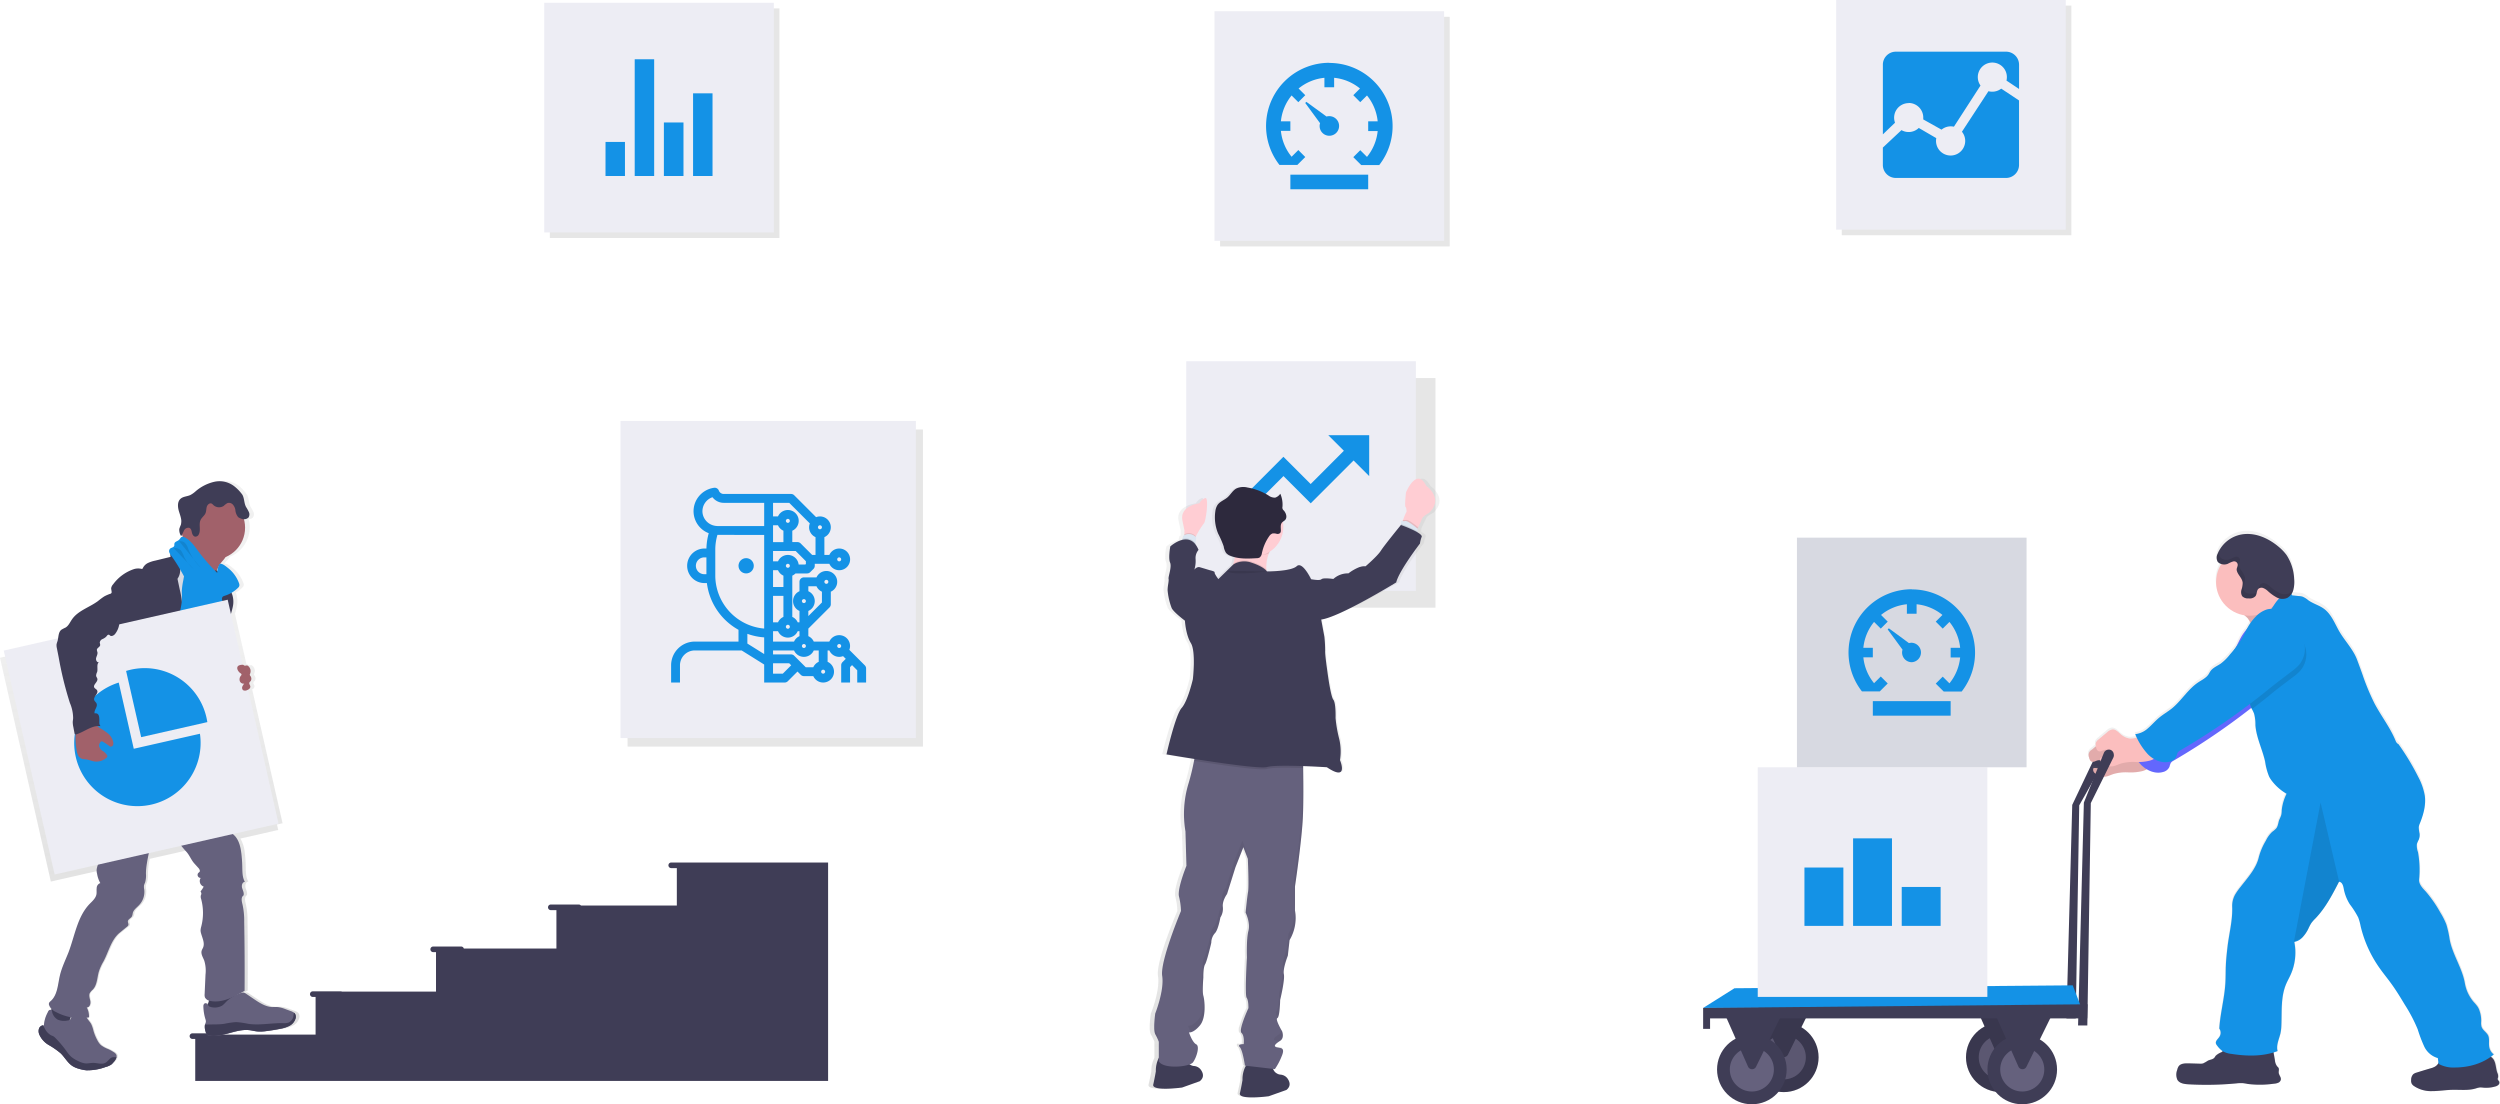 <svg xmlns="http://www.w3.org/2000/svg" xmlns:xlink="http://www.w3.org/1999/xlink" width="1020.5" height="450.772" viewBox="0 0 1020.5 450.772">
  <defs>
    <linearGradient id="linear-gradient" x1="0.5" y1="1" x2="0.5" y2="-0.001" gradientUnits="objectBoundingBox">
      <stop offset="0" stop-color="gray" stop-opacity="0.251"/>
      <stop offset="0.54" stop-color="gray" stop-opacity="0.122"/>
      <stop offset="1" stop-color="gray" stop-opacity="0.102"/>
    </linearGradient>
    <linearGradient id="linear-gradient-2" x1="-1.948" y1="1.001" x2="-1.948" y2="0" xlink:href="#linear-gradient"/>
    <linearGradient id="linear-gradient-3" x1="2.68" y1="0.777" x2="2.68" y2="-0.153" xlink:href="#linear-gradient"/>
  </defs>
  <g id="working" transform="translate(-210.433 -648.044)">
    <path id="Path_105" data-name="Path 105" d="M827.074,728" transform="translate(116.715 -35.059)" fill="none" stroke="#707070" stroke-width="1"/>
    <path id="Path_17" data-name="Path 17" d="M931.362,701.384a2.151,2.151,0,0,0-1.143-1.692,2.195,2.195,0,0,0-2.915,1.223l-10.528,22.141-2.366,87.159h3.8l1.417-86.965,11.568-20.5a2.193,2.193,0,0,0,.172-1.371Z" transform="translate(139.544 253.541)" fill="#3f3d56"/>
    <path id="Path_18" data-name="Path 18" d="M1090.018,848.2a1.706,1.706,0,0,1-.183.217,3.056,3.056,0,0,1-1.3.652h0a12.743,12.743,0,0,1-2.937.491h-.3a12.167,12.167,0,0,1-1.7,0,8.931,8.931,0,0,0-1.246-.08h0a8.7,8.7,0,0,0-1.772.434,15.187,15.187,0,0,1-3.932.56h-5.693c-2.561,0-5.1.48-7.659.515h-.823a12.094,12.094,0,0,1-7.064-2.115,2.675,2.675,0,0,1-.926-1.063,3.063,3.063,0,0,1-.171-1.406,3.315,3.315,0,0,1,.857-2.355,3.677,3.677,0,0,1,1.36-.663l2.606-.823,2.789-.834.183-.057.526-.149.332-.114a5.416,5.416,0,0,0,1.143-.537,3.844,3.844,0,0,0,1.143-1.143c0-.091.115-.183.16-.274v-.217c-.08-.594-.148-1.143-.251-1.783a7.029,7.029,0,0,1-3.5-1.978,11.283,11.283,0,0,1-2.046-2.755,58.135,58.135,0,0,1-2.663-7.053,63.554,63.554,0,0,0-5.292-10.162c-1.818-3.029-3.635-6.058-5.716-8.916-1.371-1.886-2.846-3.7-4.206-5.6a49.5,49.5,0,0,1-8.082-17.672,24.538,24.538,0,0,0-.983-3.589c-.812-1.989-2.286-3.6-3.429-5.43a17.81,17.81,0,0,1-2.5-6.424c-.24-1.3-.64-2.7-1.932-2.835h0l-.137.274c-2.675,5.224-5.429,10.516-9.476,14.768a15.844,15.844,0,0,0-1.772,2.035,20.688,20.688,0,0,0-1.143,2.183,14.407,14.407,0,0,1-2.515,3.681,8.52,8.52,0,0,1-.994.846,5.572,5.572,0,0,1-1.566.777h0a4.471,4.471,0,0,1-.674.16.8.8,0,0,1,0,.16v.183a22.36,22.36,0,0,1-.869,11.339,1.156,1.156,0,0,1-.114.331c-.195.537-.412,1.052-.64,1.566-.583,1.257-1.269,2.458-1.806,3.738-.092.217-.183.434-.263.652-1.909,5.075-1.44,10.733-1.669,16.186a17.559,17.559,0,0,1-.423,3.543c-.32,1.314-.835,2.675-1.143,4.023a6.873,6.873,0,0,0,0,3.109h-.114c-.514.194-1.029.366-1.543.526v.069c.195,1.063.366,2.126.549,3.178a4.69,4.69,0,0,0,.983,2.537,4.745,4.745,0,0,1,.457.5c.377.583,0,1.36.115,2.057.1.983,1.018,1.818.869,2.8a1.829,1.829,0,0,1-1.143,1.315,3.212,3.212,0,0,1-.731.24h-.149l-.857.1a39.661,39.661,0,0,1-10.6.1c-.7-.114-1.383-.274-2.08-.331a14.676,14.676,0,0,0-2.652.114,130.867,130.867,0,0,1-19.512.377c-1.692-.091-3.635-.366-4.573-1.818a5.339,5.339,0,0,1-.091-4.115,4.261,4.261,0,0,1,.572-1.44,1.065,1.065,0,0,1,.1-.137c.869-1.074,2.515-1.143,3.921-1.143l4.572.137a4.105,4.105,0,0,0,1.349-.114,14.125,14.125,0,0,0,2.023-1.143c.88-.423,1.989-.457,2.618-1.143l.08-.1a3.62,3.62,0,0,0,.32-.492l.069-.091h0a.441.441,0,0,0,0-.092c.583-.766,1.612-1.017,2.435-1.509a1.639,1.639,0,0,0,.354-.251l.092-.08a9.83,9.83,0,0,1-2.286-2.286,2.443,2.443,0,0,1-.526-.914,1.381,1.381,0,0,1,.057-.777,1.153,1.153,0,0,1,.08-.172c.321-.64.983-1.212,1.349-1.863v-.057a2.937,2.937,0,0,0-.148-3.189c.377-6.23,2.092-12.323,2.48-18.564.149-2.481.08-4.972.194-7.453s.389-4.9.663-7.339c.629-5.578,2.137-11.042,1.932-16.643a10.286,10.286,0,0,1,0-1.566v-.1a9.378,9.378,0,0,1,1.063-3.28,25.347,25.347,0,0,1,2.286-3.281c2.915-3.783,6.413-7.567,7.453-12.242a26.425,26.425,0,0,1,2.9-6.778,11.9,11.9,0,0,1,2.526-3.555,10.725,10.725,0,0,0,1.68-1.44c.777-1.006.8-2.389,1.257-3.589a16.652,16.652,0,0,0,.789-1.829,1.079,1.079,0,0,1,0-.195,12.393,12.393,0,0,0,.16-1.955v-.549h0a19.849,19.849,0,0,1,1.624-5.418l.286-.652a20.18,20.18,0,0,1-5.716-4.938,11.255,11.255,0,0,1-1.372-2.08,25.146,25.146,0,0,1-1.658-6.264c-1.143-5.064-3.623-9.83-3.967-15a16.939,16.939,0,0,0-.549-4.7,9.986,9.986,0,0,0-.537-1.143c-.092-.16-.171-.32-.251-.48a.909.909,0,0,1-.091-.183l-.251-.469-.389.3a284.014,284.014,0,0,1-30.417,20.793l-.914.537a3.344,3.344,0,0,0-1.143.983l-.1.183h0c-.217.446-.274.96-.457,1.429a3.864,3.864,0,0,1-2.641,2.1,8.152,8.152,0,0,1-5.99-.777c-.229-.115-.457-.24-.675-.377a7.589,7.589,0,0,1-.754.366,7.4,7.4,0,0,1-.994.377,20.826,20.826,0,0,1-5.841.526,17.754,17.754,0,0,0-5.818.64,14.655,14.655,0,0,1-3.738,1.143h-.446a6.724,6.724,0,0,1-2.115-.629l-.389-.172c-.194-.1-.389-.194-.583-.32a3.1,3.1,0,0,1-.572-.446,2.093,2.093,0,0,1-.537-.9,1.536,1.536,0,0,1,0-.755.448.448,0,0,1,.16-.286.468.468,0,0,1,.274-.068,8.592,8.592,0,0,1,1.623.137,5.3,5.3,0,0,0,.949,0h.172a2.023,2.023,0,0,0,1.44-.8.754.754,0,0,0,.126-.229h0a.991.991,0,0,0,.091-.423.323.323,0,0,0,0-.1c-.194-.091-.4-.183-.583-.286l-.286-.171h-.057a2.8,2.8,0,0,1-.491-.4,1.526,1.526,0,0,1-.24-.3,1.791,1.791,0,0,1-.286-.572h0a2.714,2.714,0,0,0-1.143,0c-.514.137-1.04.446-1.554.549a1.293,1.293,0,0,1-.777,0c-.743-.263-.995-1.143-1.143-1.932a.843.843,0,0,0-.092-.457h0a2.6,2.6,0,0,1,0-.891,3.247,3.247,0,0,1,1.246-1.623l1.554-1.3.114-.092q-.044-.193-.068-.388a2.283,2.283,0,0,1,0-.88,3.27,3.27,0,0,1,1.246-1.623l3.429-2.892a4.023,4.023,0,0,1,2.183-1.143c1.246-.08,2.286.949,3.178,1.772a7.029,7.029,0,0,0,4.161,2,6.026,6.026,0,0,0,2.206-.3l.4-.137c-.08-.172-.171-.343-.252-.526s-.274-.583-.4-.869a9.473,9.473,0,0,0,5.372-2.572c1.532-1.326,2.846-2.892,4.389-4.2s3.578-2.48,5.27-3.841c3.932-3.189,6.55-7.876,10.756-10.688,1.452-.983,3.143-1.76,4.138-3.223.309-.446.537-.96.858-1.406,1.006-1.417,2.732-2.069,4.161-3.052a20.578,20.578,0,0,0,3.829-3.818c.823-.994,1.658-1.989,2.435-3.006.732-1.349,1.337-2.755,2.1-4.092a20.334,20.334,0,0,1,2.286-3.166c.194-.377.389-.755.606-1.143s.366-.629.56-.926.286-.423.435-.629c-.435-.766-.846-1.429-1.04-1.7l-.092-.137a14.767,14.767,0,0,0-1.338-1.246q-.754-.126-1.474-.309a13.82,13.82,0,0,1-10.162-13.351h0a13.715,13.715,0,0,1,1.509-6.241c.194-.389.411-.754.64-1.143a6.07,6.07,0,0,1-.628-.263,2.418,2.418,0,0,1-.88-.72,2.1,2.1,0,0,1-.366-.926,4.655,4.655,0,0,1,.343-2.286,10.2,10.2,0,0,1,.434-1.029v-.057a13.19,13.19,0,0,1,11.145-7.064c4.869-.195,9.6,2.08,13.442,5.349a18.1,18.1,0,0,1,3.281,3.052,19.434,19.434,0,0,1,3.166,9.876,15.008,15.008,0,0,1,0,3.281,7.751,7.751,0,0,1-.229,1.143c-.069.229-.148.446-.229.663a4.593,4.593,0,0,1-.217.48h0a3.4,3.4,0,0,1-.24.446v.057l-.069.1.126.274a2.475,2.475,0,0,0,.126.251h0c.96.08,1.829.206,2.789.286a5.934,5.934,0,0,1,1.349.206,9.213,9.213,0,0,1,2.458,1.532c1.977,1.395,4.4,2.046,6.333,3.486,2.869,2.126,4.286,5.624,5.99,8.767,2.286,4.207,5.978,7.785,7.613,12.288l2.229,6.115a93.88,93.88,0,0,0,4.881,11.774c2.743,5.247,6.47,9.968,8.676,15.455a2.435,2.435,0,0,0,1.144,1.28,100.2,100.2,0,0,1,8,13.351,25.8,25.8,0,0,1,2.721,7.739,18.388,18.388,0,0,1-.594,7.224,33.329,33.329,0,0,1-1.383,4.1,6.834,6.834,0,0,0-.469,1.463.731.731,0,0,0,0,.16,13.836,13.836,0,0,0,.343,2.721,5.013,5.013,0,0,1-.24,2.172.948.948,0,0,1-.126.32,12.581,12.581,0,0,0-.743,1.726v.217a8.6,8.6,0,0,0,.48,3.1,41.062,41.062,0,0,1,.469,11.362c-.115,1.886,1.417,3.429,2.7,4.812a50.971,50.971,0,0,1,6,8.733,27.66,27.66,0,0,1,2.458,4.9,43.269,43.269,0,0,1,1.315,6.035c1.212,6.253,5.156,11.774,6.229,18.049a16.189,16.189,0,0,0,3.658,7.761,15.894,15.894,0,0,1,1.577,1.909,7.709,7.709,0,0,1,.789,1.7,12.575,12.575,0,0,1,.64,4.321,6.877,6.877,0,0,0,.125,2.1c.446,1.452,2.035,2.286,2.7,3.623s.195,3.121.446,4.675a5.12,5.12,0,0,0,1.874,3.155c-.377.332-.777.64-1.143.937a4.679,4.679,0,0,1,.983,1.029,3.989,3.989,0,0,1,.446.846c.629,1.452.652,3.178,1.143,4.71a3.356,3.356,0,0,1,.332,1.978,2.214,2.214,0,0,0-.16.583c0,.435.446.709.617,1.143A1.143,1.143,0,0,1,1090.018,848.2Z" transform="translate(140.643 242.485)" fill="url(#linear-gradient)"/>
    <path id="Path_19" data-name="Path 19" d="M981.924,660.861a29.923,29.923,0,0,0,8-4.035l8.813-5.612a7.681,7.681,0,0,1-5.715-3.955,20.243,20.243,0,0,1-2.149-6.858,35.826,35.826,0,0,0-10.127,6.63c-1.223,1.052-3.8,2.629-4.172,4.263s2.012,2.961,2.938,4.058C979.867,655.751,982.862,660.61,981.924,660.861Z" transform="translate(148.432 245.084)" fill="#fbbebe"/>
    <path id="Path_20" data-name="Path 20" d="M981.924,660.861a29.923,29.923,0,0,0,8-4.035l8.813-5.612a7.681,7.681,0,0,1-5.715-3.955,20.243,20.243,0,0,1-2.149-6.858,35.826,35.826,0,0,0-10.127,6.63c-1.223,1.052-3.8,2.629-4.172,4.263s2.012,2.961,2.938,4.058C979.867,655.751,982.862,660.61,981.924,660.861Z" transform="translate(148.432 245.084)" opacity="0.1"/>
    <path id="Path_21" data-name="Path 21" d="M941.5,699.153a9.738,9.738,0,0,1-4.949,1.5,7.223,7.223,0,0,1-4.161-1.989c-.926-.823-1.92-1.852-3.166-1.76a4.08,4.08,0,0,0-2.184,1.143l-3.429,2.88a2.389,2.389,0,0,0-1.143,2.938c.16.766.411,1.669,1.143,1.932s1.543-.309,2.286-.514a2.732,2.732,0,0,1,2.686.789,1.611,1.611,0,0,1,.457,1.029c0,.857-.96,1.417-1.817,1.463s-1.715-.24-2.572-.183a.47.47,0,0,0-.274.069.458.458,0,0,0-.16.275,1.8,1.8,0,0,0,.549,1.657,4.791,4.791,0,0,0,1.543.926,6.274,6.274,0,0,0,2.115.629c1.452.091,2.79-.72,4.173-1.143a18.3,18.3,0,0,1,5.807-.64,20.294,20.294,0,0,0,5.83-.514,6.6,6.6,0,0,0,4.412-3.578.928.928,0,0,0,.08-.549.939.939,0,0,0-.4-.469c-2.641-1.955-3.715-4.332-6.687-5.715Z" transform="translate(140.676 253.167)" fill="#fbbebe"/>
    <path id="Path_22" data-name="Path 22" d="M941.5,699.153a9.738,9.738,0,0,1-4.949,1.5,7.223,7.223,0,0,1-4.161-1.989c-.926-.823-1.92-1.852-3.166-1.76a4.08,4.08,0,0,0-2.184,1.143l-3.429,2.88a2.389,2.389,0,0,0-1.143,2.938c.16.766.411,1.669,1.143,1.932s1.543-.309,2.286-.514a2.732,2.732,0,0,1,2.686.789,1.611,1.611,0,0,1,.457,1.029c0,.857-.96,1.417-1.817,1.463s-1.715-.24-2.572-.183a.47.47,0,0,0-.274.069.458.458,0,0,0-.16.275,1.8,1.8,0,0,0,.549,1.657,4.791,4.791,0,0,0,1.543.926,6.274,6.274,0,0,0,2.115.629c1.452.091,2.79-.72,4.173-1.143a18.3,18.3,0,0,1,5.807-.64,20.294,20.294,0,0,0,5.83-.514,6.6,6.6,0,0,0,4.412-3.578.928.928,0,0,0,.08-.549.939.939,0,0,0-.4-.469c-2.641-1.955-3.715-4.332-6.687-5.715Z" transform="translate(140.676 253.167)" opacity="0.1"/>
    <path id="Path_23" data-name="Path 23" d="M994.948,654.786a5.714,5.714,0,0,0-5.007-.606,10.785,10.785,0,0,0-4.321,2.88,19.7,19.7,0,0,0-3.04,4.024c-.812,1.406-1.44,2.9-2.229,4.321a45.077,45.077,0,0,1-5.144,6.984,20.068,20.068,0,0,1-3.829,3.795c-1.417.983-3.143,1.635-4.15,3.041-.32.446-.549.949-.869,1.406-.983,1.44-2.663,2.218-4.126,3.189-4.207,2.8-6.858,7.453-10.733,10.619-1.692,1.36-3.6,2.435-5.27,3.829s-2.858,2.846-4.378,4.161a9.374,9.374,0,0,1-5.372,2.549,27.44,27.44,0,0,0,5.258,8.276c2.286,2.286,5.715,3.829,8.916,2.915a3.876,3.876,0,0,0,2.641-2.092,8.616,8.616,0,0,1,.548-1.611,3.425,3.425,0,0,1,1.2-.971A282.6,282.6,0,0,0,991.1,686.506c3.052-2.48,6.07-4.7,9.145-7.087a20.042,20.042,0,0,0,3.1-2.709,10.288,10.288,0,0,0,1.246-11.339,27.146,27.146,0,0,0-2.869-3.9,34.392,34.392,0,0,0-6.767-6.687Z" transform="translate(142.701 247.009)" fill="#6c63ff"/>
    <path id="Path_24" data-name="Path 24" d="M994.948,654.786a5.714,5.714,0,0,0-5.007-.606,10.785,10.785,0,0,0-4.321,2.88,19.7,19.7,0,0,0-3.04,4.024c-.812,1.406-1.44,2.9-2.229,4.321a45.077,45.077,0,0,1-5.144,6.984,20.068,20.068,0,0,1-3.829,3.795c-1.417.983-3.143,1.635-4.15,3.041-.32.446-.549.949-.869,1.406-.983,1.44-2.663,2.218-4.126,3.189-4.207,2.8-6.858,7.453-10.733,10.619-1.692,1.36-3.6,2.435-5.27,3.829s-2.858,2.846-4.378,4.161a9.374,9.374,0,0,1-5.372,2.549,27.44,27.44,0,0,0,5.258,8.276c2.286,2.286,5.715,3.829,8.916,2.915a3.876,3.876,0,0,0,2.641-2.092,8.616,8.616,0,0,1,.548-1.611,3.425,3.425,0,0,1,1.2-.971A282.6,282.6,0,0,0,991.1,686.506c3.052-2.48,6.07-4.7,9.145-7.087a20.042,20.042,0,0,0,3.1-2.709,10.288,10.288,0,0,0,1.246-11.339,27.146,27.146,0,0,0-2.869-3.9,34.392,34.392,0,0,0-6.767-6.687Z" transform="translate(142.701 247.009)" fill="#1492e6" opacity="0.1"/>
    <path id="Path_25" data-name="Path 25" d="M972.134,808.794a7.606,7.606,0,0,0-2.423,1.509c-.195.24-.32.537-.526.766-.628.743-1.749.777-2.618,1.2a15.47,15.47,0,0,1-2.023,1.143,4.486,4.486,0,0,1-1.36.1l-4.572-.137c-1.463,0-3.178,0-4.024,1.223a4.266,4.266,0,0,0-.572,1.44,5.277,5.277,0,0,0,.091,4.092c.892,1.429,2.835,1.7,4.573,1.795a129.1,129.1,0,0,0,19.432-.377,15.671,15.671,0,0,1,2.64-.1,20.793,20.793,0,0,1,2.081.332,40.015,40.015,0,0,0,10.585-.1,5.39,5.39,0,0,0,1.749-.377,1.805,1.805,0,0,0,1.143-1.3c.149-.983-.766-1.806-.868-2.789-.069-.7.263-1.463-.115-2.046a3.093,3.093,0,0,0-.458-.491,4.678,4.678,0,0,1-.971-2.526l-.857-4.893a1.451,1.451,0,0,0-.389-.914,1.357,1.357,0,0,0-.594-.24c-3.6-.823-7.3-.069-10.905.388a30.361,30.361,0,0,1-5.578.274c-.8,0-1.143-.149-1.714.377A11.418,11.418,0,0,1,972.134,808.794Z" transform="translate(145.158 268.738)" fill="#3f3d56"/>
    <path id="Path_26" data-name="Path 26" d="M1047.31,814.237a7.53,7.53,0,0,1-2.023.789q-2.789.823-5.567,1.7a3.675,3.675,0,0,0-1.36.663,3.269,3.269,0,0,0-.858,2.343,3.035,3.035,0,0,0,.172,1.395,2.727,2.727,0,0,0,.926,1.051,12.4,12.4,0,0,0,7.555,2.1c2.663,0,5.3-.446,8-.514,3.224-.092,6.527.366,9.614-.537a9.315,9.315,0,0,1,1.829-.446,9.172,9.172,0,0,1,1.246.08,13.015,13.015,0,0,0,4.927-.446,3.025,3.025,0,0,0,1.315-.652,1.246,1.246,0,0,0,.354-1.337c-.172-.377-.606-.663-.617-1.143a2.224,2.224,0,0,1,.16-.583,3.32,3.32,0,0,0-.332-1.966c-.617-1.829-.514-3.932-1.611-5.521a7.019,7.019,0,0,0-5.007-2.492,13.958,13.958,0,0,0-4.675.137c-1.726.366-3.338,1.143-5.041,1.635a16.682,16.682,0,0,1-6.058.572c-1.36-.115-.892.1-1.349,1.235A3.994,3.994,0,0,1,1047.31,814.237Z" transform="translate(157.153 269.148)" fill="#3f3d56"/>
    <circle id="Ellipse_18" data-name="Ellipse 18" cx="13.74" cy="13.74" r="13.74" transform="translate(1115.028 871.904)" fill="#fbbebe"/>
    <path id="Path_27" data-name="Path 27" d="M1081.2,832.947c-4.263,3.669-10.025,5.27-15.637,5.327a12.775,12.775,0,0,1-6.859-1.463c-.137-.777-.194-1.612-.343-2.39a8.756,8.756,0,0,1-5.533-4.709,57.524,57.524,0,0,1-2.663-7.007,63.022,63.022,0,0,0-5.292-10.1c-1.806-3.006-3.623-6.012-5.715-8.847-1.372-1.886-2.846-3.681-4.2-5.567a49.157,49.157,0,0,1-8.082-17.558,22.267,22.267,0,0,0-.983-3.566,35.408,35.408,0,0,0-3.429-5.4,17.735,17.735,0,0,1-2.5-6.39c-.24-1.292-.628-2.686-1.932-2.823h0c-2.72,5.292-5.5,10.653-9.6,14.952a14.679,14.679,0,0,0-1.771,2.011,19.775,19.775,0,0,0-1.143,2.183,13.714,13.714,0,0,1-2.5,3.658,5.865,5.865,0,0,1-3.235,1.76,22.012,22.012,0,0,1-1.555,13.5c-.572,1.257-1.257,2.446-1.795,3.715-2.206,5.2-1.7,11.088-1.932,16.734a17.207,17.207,0,0,1-.411,3.521c-.583,2.286-1.76,4.778-1.143,7.087-5.944,2.286-12.574,2.126-18.826,1.143a9.032,9.032,0,0,1-3.509-1.063,9.789,9.789,0,0,1-2.286-2.286,2.452,2.452,0,0,1-.526-.915c-.24-1.086.96-1.875,1.509-2.835a2.915,2.915,0,0,0-.125-3.223c.377-6.207,2.092-12.265,2.469-18.46.16-2.469.092-4.938.206-7.407s.377-4.87.652-7.293c.629-5.533,2.149-10.962,1.932-16.529a9.581,9.581,0,0,1,1.143-4.927,24.092,24.092,0,0,1,2.286-3.258c2.9-3.76,6.4-7.521,7.442-12.162a26.291,26.291,0,0,1,2.892-6.733,11.9,11.9,0,0,1,2.538-3.532,11.187,11.187,0,0,0,1.669-1.441c.778-.994.8-2.377,1.269-3.566a19.555,19.555,0,0,0,.766-1.818,10.133,10.133,0,0,0,.217-2.126,19.6,19.6,0,0,1,1.966-6.607,20.2,20.2,0,0,1-5.715-4.9,11.89,11.89,0,0,1-1.384-2.069,26.009,26.009,0,0,1-1.657-6.218c-1.143-5.041-3.6-9.773-3.955-14.86a16.839,16.839,0,0,0-.548-4.675,15.648,15.648,0,0,0-.88-1.818,7.313,7.313,0,0,1-.743-1.841c-.309-1.394.114-2.858,0-4.275a31,31,0,0,0-.915-3.657,17.58,17.58,0,0,1-.137-4.835,40.1,40.1,0,0,0,.365-5.716,22.131,22.131,0,0,1,6.013-17.02l.114-.115c.9-.926,1.886-1.783,2.709-2.789,1.143-1.338,1.909-2.927,3.064-4.23.514-.583,1.143-1.143,1.6-1.692a13.756,13.756,0,0,1,1.532-1.726,2.378,2.378,0,0,1,2.149-.572,5.626,5.626,0,0,0,.652,2.012c.983.08,1.863.217,2.834.3a5.906,5.906,0,0,1,1.349.206,8.89,8.89,0,0,1,2.458,1.52c1.966,1.383,4.389,2.035,6.321,3.429,2.869,2.1,4.286,5.589,5.979,8.71,2.286,4.183,5.978,7.739,7.613,12.208q1.143,3.052,2.218,6.081a93.606,93.606,0,0,0,4.881,11.705c2.743,5.2,6.459,9.9,8.653,15.351a2.456,2.456,0,0,0,1.143,1.269,100.111,100.111,0,0,1,8,13.271,25.211,25.211,0,0,1,2.709,7.693c.526,3.818-.526,7.681-1.966,11.259a5.619,5.619,0,0,0-.491,1.612,12.826,12.826,0,0,0,.343,2.7,5.1,5.1,0,0,1-.365,2.481,11.193,11.193,0,0,0-.743,1.715,7.328,7.328,0,0,0,.446,3.292,40.582,40.582,0,0,1,.457,11.294c-.1,1.875,1.429,3.429,2.7,4.778a50.991,50.991,0,0,1,6,8.676,28.6,28.6,0,0,1,2.446,4.869,42.72,42.72,0,0,1,1.326,6.013c1.143,6.207,5.144,11.694,6.207,17.923a16,16,0,0,0,3.658,7.7,16.709,16.709,0,0,1,1.578,1.909,7.089,7.089,0,0,1,.777,1.692,12.513,12.513,0,0,1,.652,4.3,6.123,6.123,0,0,0,.126,2.092c.434,1.44,2.035,2.286,2.686,3.6s.206,3.1.457,4.641A4.939,4.939,0,0,0,1081.2,832.947Z" transform="translate(147.177 245.522)" fill="#1492e6"/>
    <path id="Path_28" data-name="Path 28" d="M943.988,695.422a9.775,9.775,0,0,1-4.949,1.5,7.191,7.191,0,0,1-4.161-1.989c-.937-.823-1.931-1.852-3.166-1.76a4.048,4.048,0,0,0-2.183,1.143l-3.429,2.881a3.163,3.163,0,0,0-1.235,1.612,3.062,3.062,0,0,0,.08,1.326c.149.766.412,1.669,1.143,1.932s1.543-.308,2.286-.514a2.71,2.71,0,0,1,2.687.789,1.556,1.556,0,0,1,.457,1.029c0,.857-.948,1.429-1.818,1.463s-1.7-.24-2.561-.183a.48.48,0,0,0-.285.068.519.519,0,0,0-.16.275,1.829,1.829,0,0,0,.617,1.7,5.212,5.212,0,0,0,1.554.937,6.546,6.546,0,0,0,2.1.617c1.463.091,2.8-.72,4.172-1.143a18.119,18.119,0,0,1,5.818-.651,20.3,20.3,0,0,0,5.83-.514,6.585,6.585,0,0,0,4.4-3.578.776.776,0,0,0,.08-.549.912.912,0,0,0-.388-.469c-2.652-1.955-3.727-4.332-6.7-5.715Z" transform="translate(141.034 252.633)" fill="#fbbebe"/>
    <path id="Path_29" data-name="Path 29" d="M974.851,634.562a11.528,11.528,0,0,0-2.287.994,3.955,3.955,0,0,1-3.235-.183,2.417,2.417,0,0,1-.88-.72,3.431,3.431,0,0,1,0-3.189,13.02,13.02,0,0,1,11.6-8.093c4.858-.194,9.591,2.069,13.42,5.315a18.8,18.8,0,0,1,3.052,3.189,19.318,19.318,0,0,1,3.166,9.819,12.852,12.852,0,0,1-.3,4.39,5.352,5.352,0,0,1-2.48,3.361,4.951,4.951,0,0,1-4.355-.194,17.671,17.671,0,0,1-3.715-2.709,5.718,5.718,0,0,0-1.852-1.143,1.921,1.921,0,0,0-2.012.48c-.628.766-.48,2.012-1.051,2.835a3.132,3.132,0,0,1-2.789.937,3.188,3.188,0,0,1-2.652-.892,3.315,3.315,0,0,1-.263-2.709,8.644,8.644,0,0,0,.469-2.778c-.194-1.875-1.852-3.063-2.366-4.8-.331-1.143.411-1.623.332-2.652a1.486,1.486,0,0,0-1.806-1.257Z" transform="translate(147.219 242.646)" fill="#3f3d56"/>
    <path id="Path_30" data-name="Path 30" d="M1014.079,751.492v.114h0c-2.721,5.292-5.5,10.653-9.6,14.951a14.7,14.7,0,0,0-1.772,2.012,19.794,19.794,0,0,0-1.143,2.183,13.712,13.712,0,0,1-2.5,3.658l-3.429,1.715,10.894-56.845Z" transform="translate(151.164 256.369)" opacity="0.1"/>
    <path id="Path_31" data-name="Path 31" d="M1000.623,675.049a19.993,19.993,0,0,1-3.1,2.709c-3.132,2.389-6.15,4.572-9.144,7.087q-3.692,3.006-7.453,5.864a7.3,7.3,0,0,1-.743-1.84c-.309-1.395.114-2.858,0-4.275a31.1,31.1,0,0,0-.915-3.658,17.553,17.553,0,0,1-.137-4.835,40.134,40.134,0,0,0,.366-5.715,22.129,22.129,0,0,1,6.013-17.02l.114-.114a8.866,8.866,0,0,1,1.612-.72,5.714,5.714,0,0,1,5.007.606,34.133,34.133,0,0,1,6.859,6.7,26.448,26.448,0,0,1,2.869,3.887,10.287,10.287,0,0,1-1.349,11.328Z" transform="translate(148.789 246.773)" opacity="0.1"/>
    <path id="Path_32" data-name="Path 32" d="M997.438,651.056a5.716,5.716,0,0,0-5.018-.606,10.811,10.811,0,0,0-4.31,2.88,19.753,19.753,0,0,0-3.052,4.024c-.8,1.406-1.44,2.9-2.218,4.321a44.4,44.4,0,0,1-5.156,6.984,19.687,19.687,0,0,1-3.818,3.8c-1.429.983-3.155,1.635-4.161,3.041-.32.446-.549.949-.857,1.406-.994,1.44-2.675,2.218-4.138,3.189-4.2,2.8-6.859,7.453-10.722,10.619-1.692,1.36-3.6,2.435-5.27,3.829s-2.858,2.846-4.39,4.161a9.318,9.318,0,0,1-5.361,2.549,27.438,27.438,0,0,0,5.247,8.276c2.286,2.286,5.772,3.829,8.927,2.915a3.864,3.864,0,0,0,2.629-2.092,9.62,9.62,0,0,1,.56-1.612,3.432,3.432,0,0,1,1.2-.971,283.345,283.345,0,0,0,36.052-24.988c3.052-2.481,6.07-4.7,9.145-7.087a19.492,19.492,0,0,0,3.1-2.709,10.286,10.286,0,0,0,1.257-11.339,25.69,25.69,0,0,0-2.88-3.887A34.07,34.07,0,0,0,997.438,651.056Z" transform="translate(143.058 246.475)" fill="#1492e6"/>
    <g id="Group_12" data-name="Group 12" transform="translate(1115.252 872.11)" opacity="0.1">
      <path id="Path_33" data-name="Path 33" d="M982.066,646.955a3.154,3.154,0,0,1-2.652-.892,3.315,3.315,0,0,1-.263-2.709,8.57,8.57,0,0,0,.469-2.766c-.194-1.886-1.852-3.064-2.366-4.812-.331-1.143.412-1.623.332-2.652a1.5,1.5,0,0,0-1.772-1.223,11.546,11.546,0,0,0-2.286.995,3.955,3.955,0,0,1-3.235-.172,2.686,2.686,0,0,1-.88-.72,3.427,3.427,0,0,1,0-3.2v-.1a12.041,12.041,0,0,0-.983,2,3.429,3.429,0,0,0,0,3.189,2.425,2.425,0,0,0,.88.72,3.955,3.955,0,0,0,3.258.149,11.539,11.539,0,0,1,2.286-.995,1.486,1.486,0,0,1,1.771,1.223c.08,1.029-.663,1.509-.331,2.652.514,1.738,2.172,2.926,2.366,4.8a8.63,8.63,0,0,1-.469,2.778,3.315,3.315,0,0,0,.263,2.709,3.188,3.188,0,0,0,2.652.892,3.132,3.132,0,0,0,2.789-.937,3.871,3.871,0,0,0,.515-1.452,4.035,4.035,0,0,1-2.344.526Z" transform="translate(-968.036 -628.7)"/>
      <path id="Path_34" data-name="Path 34" d="M995.672,645.037a4.928,4.928,0,0,1-4.344-.183,18.918,18.918,0,0,1-3.772-2.7,5.405,5.405,0,0,0-1.84-1.143,1.92,1.92,0,0,0-2.012.48,3.7,3.7,0,0,0-.594,1.6,2,2,0,0,1,1.657-.182,5.713,5.713,0,0,1,1.852,1.143,17.654,17.654,0,0,0,3.715,2.709,4.951,4.951,0,0,0,4.355.194,5.291,5.291,0,0,0,2.435-3.2A4.3,4.3,0,0,1,995.672,645.037Z" transform="translate(-965.879 -626.953)"/>
    </g>
    <circle id="Ellipse_19" data-name="Ellipse 19" cx="14.208" cy="14.208" r="14.208" transform="translate(1012.952 1065.427)" fill="#3f3d56"/>
    <circle id="Ellipse_20" data-name="Ellipse 20" cx="14.208" cy="14.208" r="14.208" transform="translate(1012.952 1065.427)" opacity="0.1"/>
    <circle id="Ellipse_21" data-name="Ellipse 21" cx="8.996" cy="8.996" r="8.996" transform="translate(1018.164 1070.639)" fill="#65617d"/>
    <circle id="Ellipse_22" data-name="Ellipse 22" cx="8.996" cy="8.996" r="8.996" transform="translate(1018.164 1070.639)" opacity="0.1"/>
    <path id="Path_35" data-name="Path 35" d="M881.43,790.949l9.328,21.078a1.806,1.806,0,0,0,3.281.069l11.088-22.575Z" transform="translate(134.825 266.419)" fill="#3f3d56"/>
    <path id="Path_36" data-name="Path 36" d="M881.43,790.949l9.328,21.078a1.806,1.806,0,0,0,3.281.069l11.088-22.575Z" transform="translate(134.825 266.419)" opacity="0.1"/>
    <circle id="Ellipse_23" data-name="Ellipse 23" cx="14.208" cy="14.208" r="14.208" transform="translate(924.363 1065.427)" fill="#3f3d56"/>
    <circle id="Ellipse_24" data-name="Ellipse 24" cx="14.208" cy="14.208" r="14.208" transform="translate(924.363 1065.427)" opacity="0.1"/>
    <circle id="Ellipse_25" data-name="Ellipse 25" cx="8.996" cy="8.996" r="8.996" transform="translate(929.576 1070.639)" fill="#65617d"/>
    <circle id="Ellipse_26" data-name="Ellipse 26" cx="8.996" cy="8.996" r="8.996" transform="translate(929.576 1070.639)" opacity="0.1"/>
    <path id="Path_37" data-name="Path 37" d="M803.94,790.949l9.328,21.078a1.806,1.806,0,0,0,3.281.069l11.076-22.575Z" transform="translate(123.738 266.419)" fill="#3f3d56"/>
    <path id="Path_38" data-name="Path 38" d="M803.94,790.949l9.328,21.078a1.806,1.806,0,0,0,3.281.069l11.076-22.575Z" transform="translate(123.738 266.419)" opacity="0.1"/>
    <path id="Path_39" data-name="Path 39" d="M933.134,702.234a2.127,2.127,0,0,0-1.143-1.692,2.195,2.195,0,0,0-2.915,1.223l-8.15,20.244-2.366,90.954h3.784l1.417-90.76,9.213-18.6A2.181,2.181,0,0,0,933.134,702.234Z" transform="translate(140.138 253.663)" fill="#3f3d56"/>
    <path id="Path_40" data-name="Path 40" d="M768.43,720.816l12.791-8.047L919.3,711.58l3.555,9.236Z" transform="translate(137.221 338.678)" fill="#1492e6"/>
    <path id="Path_41" data-name="Path 41" d="M768.43,728.376v-8.527l156.933-1.509-.148,5.772H771.265v4.264Z" transform="translate(137.221 339.645)" fill="#3f3d56"/>
    <circle id="Ellipse_27" data-name="Ellipse 27" cx="14.208" cy="14.208" r="14.208" transform="translate(911.332 1070.399)" fill="#3f3d56"/>
    <circle id="Ellipse_28" data-name="Ellipse 28" cx="8.996" cy="8.996" r="8.996" transform="translate(916.544 1075.611)" fill="#65617d"/>
    <path id="Path_42" data-name="Path 42" d="M792.54,795.3l9.327,21.078a1.806,1.806,0,0,0,3.281.069l11.076-22.564Z" transform="translate(122.107 267.043)" fill="#3f3d56"/>
    <circle id="Ellipse_29" data-name="Ellipse 29" cx="14.208" cy="14.208" r="14.208" transform="translate(1021.707 1070.399)" fill="#3f3d56"/>
    <circle id="Ellipse_30" data-name="Ellipse 30" cx="8.996" cy="8.996" r="8.996" transform="translate(1026.92 1075.611)" fill="#65617d"/>
    <path id="Path_43" data-name="Path 43" d="M889.1,795.3l9.327,21.078a1.806,1.806,0,0,0,3.281.069l11.076-22.564Z" transform="translate(135.922 267.043)" fill="#3f3d56"/>
    <rect id="Rectangle_14" data-name="Rectangle 14" width="93.732" height="93.732" transform="translate(927.941 961.247)" fill="#ededf4"/>
    <path id="Path_44" data-name="Path 44" d="M820.85,743.971h15.889v23.822H820.85Zm19.855-11.911h15.877v35.733H840.705ZM860.56,751.9h15.878v15.889H860.56Z" transform="translate(126.157 258.198)" fill="#1492e6"/>
    <rect id="Rectangle_15" data-name="Rectangle 15" width="93.732" height="93.732" transform="translate(943.944 867.515)" fill="#d7d9e1"/>
    <path id="Path_45" data-name="Path 45" d="M845.27,686.769h31.766v5.956H845.27Zm15.889-15.877a3.978,3.978,0,0,0,0-7.944,4.385,4.385,0,0,0-1.143.148l-8.2-6.035-.491.434,6.07,8.276a3.762,3.762,0,0,0-.183,1.143A3.966,3.966,0,0,0,861.159,670.891Z" transform="translate(129.651 247.467)" fill="#1492e6"/>
    <path id="Path_46" data-name="Path 46" d="M862.4,643.11A25.8,25.8,0,0,0,842.065,684.8h7.293l.491-.5,2.743-2.732-2.835-2.847-2.743,2.732a19.713,19.713,0,0,1-4.367-10.551h3.864v-3.909h-3.864a19.714,19.714,0,0,1,4.367-10.551l2.743,2.732,2.835-2.846-2.732-2.732a19.751,19.751,0,0,1,10.551-4.367v3.863h3.966v-3.863a19.717,19.717,0,0,1,10.551,4.367l-2.732,2.732,2.846,2.846,2.744-2.732a19.809,19.809,0,0,1,4.366,10.551h-3.875v3.966h3.875a19.806,19.806,0,0,1-4.366,10.551l-2.744-2.732L872.2,681.62l2.744,2.732.5.5h7.338a25.81,25.81,0,0,0-20.335-41.688Z" transform="translate(128.41 245.471)" fill="#1492e6"/>
    <rect id="Rectangle_16" data-name="Rectangle 16" width="93.732" height="93.732" transform="translate(434.875 651.473)" opacity="0.1"/>
    <path id="Path_139" data-name="Path 139" d="M0,0H93.732V93.732H0Z" transform="translate(432.589 649.187)" fill="#ededf4"/>
    <g id="Group_17" data-name="Group 17" transform="translate(463.726 819.874)">
      <rect id="Rectangle_28" data-name="Rectangle 28" width="120.574" height="129.44" transform="translate(2.882 3.488)" opacity="0.1"/>
      <rect id="Rectangle_27" data-name="Rectangle 27" width="120.574" height="129.44" transform="translate(0 0)" fill="#ededf4"/>
    </g>
    <path id="Path_47" data-name="Path 47" d="M421.972,453.85h7.944v47.643h-7.944Zm-11.911,33.744h7.933v13.9H410.05Zm23.822-7.944h8v21.844h-8Zm11.911-11.911h7.944v33.755h-7.944Z" transform="translate(47.549 218.393)" fill="#1492e6"/>
    <rect id="Rectangle_18" data-name="Rectangle 18" width="93.732" height="93.732" transform="translate(962.233 650.33)" opacity="0.1"/>
    <rect id="Rectangle_19" data-name="Rectangle 19" width="93.732" height="93.732" transform="translate(959.947 648.044)" fill="#ededf4"/>
    <path id="Path_48" data-name="Path 48" d="M891.955,465.382l-10.825,16.552a5.865,5.865,0,0,1,1.337,3.749,5.955,5.955,0,1,1-11.911,0,7.008,7.008,0,0,1,.1-1.143l-7.144-4.161a5.932,5.932,0,0,1-7.064.892l-7.6,7.121v7.1a5.315,5.315,0,0,0,5.292,5.3h45a5.327,5.327,0,0,0,5.3-5.3V469.165l-7.27-4.835a5.978,5.978,0,0,1-5.224,1.052Z" transform="translate(130.164 219.892)" fill="#1492e6"/>
    <path id="Path_49" data-name="Path 49" d="M859.389,472.071a5.955,5.955,0,0,1,5.955,5.955v.766l7.453,4.172a5.942,5.942,0,0,1,3.772-1.349,6.59,6.59,0,0,1,1.292.137l10.848-16.792a5.936,5.936,0,1,1,10.768-3.429,6.293,6.293,0,0,1-.16,1.406l5.132,3.429v-9.933a5.327,5.327,0,0,0-5.3-5.3h-45a5.315,5.315,0,0,0-5.292,5.3v28.451l4.961-4.755a5.944,5.944,0,0,1,5.578-8Z" transform="translate(130.164 218.004)" fill="#1492e6"/>
    <rect id="Rectangle_20" data-name="Rectangle 20" width="93.732" height="93.732" transform="translate(708.47 654.902)" opacity="0.1"/>
    <rect id="Rectangle_21" data-name="Rectangle 21" width="93.732" height="93.732" transform="translate(706.184 652.616)" fill="#ededf4"/>
    <path id="Path_50" data-name="Path 50" d="M637.27,498.768h31.766v5.955H637.27Zm15.889-15.877a4,4,0,1,0,0-8,4.375,4.375,0,0,0-1.143.149l-8.2-5.978-.491.434,6.07,8.276a3.767,3.767,0,0,0-.183,1.143,3.966,3.966,0,0,0,3.943,3.978Z" transform="translate(99.892 220.569)" fill="#1492e6"/>
    <path id="Path_51" data-name="Path 51" d="M654.4,455.11A25.8,25.8,0,0,0,634.065,496.8h7.293l.491-.5,2.744-2.732-2.835-2.846-2.743,2.732a19.72,19.72,0,0,1-4.367-10.551h3.864v-3.909h-3.864a19.72,19.72,0,0,1,4.367-10.551l2.743,2.732,2.835-2.846-2.732-2.732a19.755,19.755,0,0,1,10.55-4.366v3.864h3.967v-3.864a19.719,19.719,0,0,1,10.551,4.367l-2.732,2.732,2.846,2.846,2.743-2.732a19.81,19.81,0,0,1,4.366,10.551h-3.875v3.966h3.875a19.809,19.809,0,0,1-4.367,10.551l-2.743-2.732L664.2,493.62l2.743,2.732.5.5h7.339a25.81,25.81,0,0,0-20.335-41.688Z" transform="translate(98.65 218.573)" fill="#1492e6"/>
    <rect id="Rectangle_22" data-name="Rectangle 22" width="93.732" height="93.732" transform="translate(702.661 802.359)" opacity="0.1"/>
    <rect id="Rectangle_23" data-name="Rectangle 23" width="93.732" height="93.732" transform="translate(694.66 795.501)" fill="#ededf4"/>
    <path id="Path_52" data-name="Path 52" d="M626.757,588.09l6.367,6.355-13.557,13.58L608.445,596.9,587.87,617.536l3.921,3.921,16.678-16.678L619.59,615.9l17.5-17.489,6.367,6.367V588.09Z" transform="translate(125.879 237.6)" fill="#1492e6"/>
    <path id="Path_53" data-name="Path 53" d="M557.713,850.958c.675-2.881,1.143-5.407,1.143-5.407a11.121,11.121,0,0,1,1.246-5.487v-.777h0v-5.8a19.364,19.364,0,0,0-1.452-3.029c-1.052-1.817,0-8.493,0-8.493s3.864-9.4,2.915-15.352,7.91-26.531,7.91-26.531a25.685,25.685,0,0,0-.846-5.853,5.019,5.019,0,0,1-.1-1.234v-.149h0c.125-3.932,3.235-11.294,3.235-11.294l-.411-14.048s-1.989-8.287,1.257-19.432a90.837,90.837,0,0,0,2.286-9.373,4.383,4.383,0,0,1,.149-.789c-6.664-1.017-11.751-1.863-11.751-1.863s3.864-16.163,6.47-19,4.7-11.717,4.7-11.717,1.36-11.431-.834-14.757-2.5-9.144-2.5-9.144-5.018-3.635-5.647-5.247a27.2,27.2,0,0,1-1.669-7.179c0-1.92.629-3.635.423-4.652s1.463-4.847.628-6.664a5.007,5.007,0,0,1-.343-1.76v.126a24.485,24.485,0,0,1,.446-4.744,13.374,13.374,0,0,1,4.95-2.652l.114-.434.286-1.143a5.609,5.609,0,0,1,.492-.3v-2.046l-.789-3.692c-1.531-6.413,7.019-7.373,7.019-7.373a4.5,4.5,0,0,1,2.435-2.126c1.726-.606.286,9.647-.526,10.288a38.577,38.577,0,0,0-3.429,5.281h0l-.148.263a3.9,3.9,0,0,1,.389.4l-.32,2.286v.343a9.424,9.424,0,0,1,1.36,2.286,4.982,4.982,0,0,0-1.257,3.635,11.436,11.436,0,0,1-.514,4.447c.092-.1,1.2-1.3,2.286-1.006s4.172,1.212,4.172,1.212,2.286.4,2.092.915,1.566,2.72,1.566,2.72l6.172-5.841c.057-.183.126-.354.172-.537a13.347,13.347,0,0,0,.537-2.56,13.584,13.584,0,0,1-1.966-.628,4.107,4.107,0,0,1-1.715-1.143,6.656,6.656,0,0,1-.995-2.652,37.054,37.054,0,0,0-2.286-5.11A16.621,16.621,0,0,1,583.821,617a6.021,6.021,0,0,1,.949-2.686c1.006-1.395,2.835-1.954,4.161-3.063s2.195-2.789,3.738-3.624a7.43,7.43,0,0,1,4.687-.4,24.992,24.992,0,0,1,8.744,3.178,4.423,4.423,0,0,0,2.926.96,3.933,3.933,0,0,0,2.115-1.543v-.092l.069-.08a10.94,10.94,0,0,1,.96,4.572v.743a2.054,2.054,0,0,0,0,.263,1.255,1.255,0,0,0,0,.205h0a1.037,1.037,0,0,0,0,.32,2.289,2.289,0,0,0,.583.834,5.024,5.024,0,0,1,.5.686.747.747,0,0,0-.091-.251,3.577,3.577,0,0,1,.64,1.943,1.943,1.943,0,0,1-.457,1.394,7.612,7.612,0,0,1-1.006.812,12.289,12.289,0,0,1,.183,2.057,11.967,11.967,0,0,1-5.818,10.185l-.206.526a14.638,14.638,0,0,0-1.143,6.733,1.251,1.251,0,0,0,.068.491l.229.252h0s10.185.1,12.574-2.069,6.058,5.3,6.058,5.3,3.646.709,4.378,0,5.018-.1,5.018-.1a9.146,9.146,0,0,1,6.367-2.286,18.678,18.678,0,0,1,4.676-2.595h.114a5.133,5.133,0,0,1,2.286-.286s5.007-4.149,6.47-6.367,8.425-10.471,8.459-10.516v-.389l.08-1.212a3.916,3.916,0,0,0,.629,0,1.442,1.442,0,0,1,.137-.411,23.152,23.152,0,0,1,1.474-3.429s0-1.52-.434-1.9.183-5.944.183-5.944,4.572-10.551,8.562-2.675c0,0,7.647,5.1,1.223,11.042,0,0-2.56,1.234-2.926,2.218-.229.64-1.143,2.423-1.692,3.612l-.252.526h.069l-.091.994v.389c1.212.686,2.035,1.36,1.829,1.886a11.839,11.839,0,0,0-.732,2.72s-8.87,11.122-10.013,15.866c0,0-23.81,14.151-31.64,15.157l1.36,7.076s.411,4.241.309,5.715.937,8.39.937,8.39,1.36,10.1,2.515,11.522.938,7.476.938,7.476a50.279,50.279,0,0,0,1.566,8.584,21.983,21.983,0,0,1,.309,8.6s3.966,9.088-5.533,2.926c0,0-4.664-.286-10.036-.469v2.766c.069,5.2.1,12.38-.137,17.809-.411,9.6-3.338,28.577-3.338,28.577v9.545a12.719,12.719,0,0,1,.274,2.732,17.73,17.73,0,0,1-2.572,9.556l-.732,6.367a24.95,24.95,0,0,0-1.749,6.7,3.225,3.225,0,0,0,.08.606,4.57,4.57,0,0,1,.08.972c.091,2.892-1.646,9.807-1.646,9.807s-.1,6.973-1.143,7.385,1.143,4.012,1.818,5.064a.977.977,0,0,0,0-.194l.126.206a4.857,4.857,0,0,1,.32,1.772,2.527,2.527,0,0,1-1.143,2.446c-1.989,1.212-3.052,2.217-1.372,2.629a15.575,15.575,0,0,1,1.84.389,2.042,2.042,0,0,0,.091-.24,1.143,1.143,0,0,1,.686,1.223,5.213,5.213,0,0,1-.617,2.366,24.963,24.963,0,0,1-2.835,5.155l-.8-.092a4.2,4.2,0,0,0,.469.857,3.306,3.306,0,0,0,1.143,1.052,3.8,3.8,0,0,0,1.429.491,4.022,4.022,0,0,1,2.96,1.44c1.04,1.337,1.692,3.178-.366,4.789l-7.464,2.572s-12.848,1.669-12.162-1.212,1.143-5.406,1.143-5.406a11.349,11.349,0,0,1,1.04-5.109c.137-.251.286-.5.457-.754h-.457s-.937-6.367-2.195-7.579c-.286-.286-.354-.491-.286-.663-.126-.343.194-.549.617-.663a1.637,1.637,0,0,1,.091.252,6.235,6.235,0,0,1,1.246-.137s.423-3.338-.937-4.572a1.315,1.315,0,0,1-.263-.994,5.608,5.608,0,0,1,.137-1.349l.057.069a49.629,49.629,0,0,1,2.995-7.83s.1-3.029-.731-4.241.1-16.472.1-16.472-.309-7.384.629-10.814-1.143-7.476-1.143-7.476v-.229h0a7.023,7.023,0,0,1,.126-1.143v.069c.206-1.955.606-5.487.9-7.121.412-2.286-.1-13.442-.1-13.442l-1.726-4.641-3.338,8.184-3.521,10.905a9.281,9.281,0,0,0-1.829,4.652v1.074a6.541,6.541,0,0,1-1.143,3.887s-.937,5.155-2.4,6.47a5.831,5.831,0,0,0-1.463,3.841s-1.772,7.476-2.617,8.79c-.7,1.143-.732,4.149-.732,5.087h0v.274s-.251,2.675-.24,4.915v.743a7.708,7.708,0,0,0,.217,1.818v-.275a19.3,19.3,0,0,1,.537,4.664c0,2.686-.366,5.864-1.989,7.739-2.823,3.235-4.572,2.823-4.572,2.823s1.36,4.047,3.029,4.858a.748.748,0,0,1,.172.114,1.746,1.746,0,0,0,0-.24,1.989,1.989,0,0,1,.491,1.509,10.839,10.839,0,0,1-2.069,5.99,3.312,3.312,0,0,1-1.417.823l.263.16a6.311,6.311,0,0,0,.583.274,3.248,3.248,0,0,0,.846.229,3.99,3.99,0,0,1,2.961,1.429c1.04,1.349,1.692,3.178-.366,4.79l-7.464,2.583S557.039,853.827,557.713,850.958Z" transform="translate(121.561 239.822)" fill="url(#linear-gradient-2)"/>
    <path id="Path_54" data-name="Path 54" d="M602.1,825.931l7.224-2.572c2-1.612,1.36-3.429.354-4.79a3.829,3.829,0,0,0-2.858-1.44,3.534,3.534,0,0,1-1.383-.492,3.188,3.188,0,0,1-1.143-1.052,5.336,5.336,0,0,1-.834-2.789s-7.933-2.286-10.1,0a6.126,6.126,0,0,0-.96,1.406,11.806,11.806,0,0,0-1.006,5.109s-.4,2.526-1.063,5.407S602.1,825.931,602.1,825.931Z" transform="translate(126.227 269.604)" fill="#3f3d56"/>
    <path id="Path_55" data-name="Path 55" d="M571.157,822.822l7.224-2.583c1.989-1.612,1.36-3.429.354-4.79a3.829,3.829,0,0,0-2.858-1.429,3.1,3.1,0,0,1-.835-.229,4.9,4.9,0,0,1-.548-.275c-2.023-1.143-1.978-3.841-1.978-3.841s-7.933-2.286-10.1,0a6.2,6.2,0,0,0-.754,1.041,11.429,11.429,0,0,0-1.212,5.487s-.411,2.526-1.063,5.407S571.157,822.822,571.157,822.822Z" transform="translate(121.8 269.158)" fill="#3f3d56"/>
    <path id="Path_56" data-name="Path 56" d="M560.187,816.847a20.8,20.8,0,0,1,1.417,3.029v8c2.023,3.326,12.574,2.218,13.946.4s2.926-6.573,1.315-7.373-2.938-4.858-2.938-4.858,1.726.411,4.447-2.823,1.921-10.414,1.417-12.128,0-7.475,0-7.475-.1-4.046.709-5.361,2.526-8.791,2.526-8.791a5.942,5.942,0,0,1,1.417-3.84c1.417-1.315,2.286-6.47,2.286-6.47a6.608,6.608,0,0,0,1.006-4.344c-.3-2.526,1.726-5.247,1.726-5.247l3.429-10.916,3.235-8.184,1.818,4.744s.514,11.122.1,13.443-1.006,8.493-1.006,8.493,2.023,4.035,1.143,7.475-.606,10.814-.606,10.814-.914,15.26-.1,16.471.709,4.241.709,4.241-4.138,8.893-2.823,10.1.9,4.572.9,4.572-2.823,0-1.612,1.212,2.115,7.578,2.115,7.578l12.219,1.417a25.715,25.715,0,0,0,2.744-5.155c1.611-3.738-.309-3.338-1.932-3.738s-.594-1.418,1.326-2.629.8-3.943.8-3.943-2.926-4.95-1.92-5.35,1.143-7.384,1.143-7.384,2.012-8.287,1.509-10.505,1.623-7.579,1.623-7.579l.709-6.367a17.509,17.509,0,0,0,2.206-12.059v-9.808s2.835-19,3.235-28.577c.263-6.15.183-14.54.1-19.775,0-2.938-.1-4.881-.1-4.881l-43.654-4.573a35.959,35.959,0,0,1-.789,6.481,94.045,94.045,0,0,1-2.286,9.385,42.6,42.6,0,0,0-1.212,19.432l.4,14.048s-3.841,9.4-3.029,12.574a27.133,27.133,0,0,1,.8,5.864s-8.584,20.507-7.67,26.474-2.835,15.363-2.835,15.363S559.181,815.029,560.187,816.847Z" transform="translate(121.853 253.427)" fill="#65617d"/>
    <g id="Group_13" data-name="Group 13" transform="translate(681.591 956.4)" opacity="0.05">
      <path id="Path_57" data-name="Path 57" d="M604.6,802.216a2.355,2.355,0,0,0,1.086-1.726l.126.206s1.143,2.732-.812,3.944l-.617.411c-.354-.069-.743-.115-1.143-.206C601.649,804.5,602.678,803.427,604.6,802.216Z" transform="translate(-553.624 -688.411)"/>
      <path id="Path_58" data-name="Path 58" d="M590.922,801.549c-.32-.3-.309-1.075-.114-2.069a5.5,5.5,0,0,1,.675,2.926,2.479,2.479,0,0,0-.56-.857Z" transform="translate(-555.311 -688.556)"/>
      <path id="Path_59" data-name="Path 59" d="M592.516,757.31a13.709,13.709,0,0,1,.8,3.715,14.2,14.2,0,0,0-.926-2.549S592.436,758.019,592.516,757.31Z" transform="translate(-555.065 -694.589)"/>
      <path id="Path_60" data-name="Path 60" d="M568.623,752.813a5.216,5.216,0,0,1-.1-1.143c.149.755.251,1.463.331,2.069C568.783,753.465,568.714,753.19,568.623,752.813Z" transform="translate(-558.48 -695.396)"/>
      <path id="Path_61" data-name="Path 61" d="M592.789,789.026a6.367,6.367,0,0,1-.309-2.286,7.553,7.553,0,0,1,.594,2.835,2.392,2.392,0,0,0-.285-.549Z" transform="translate(-555.053 -690.379)"/>
      <path id="Path_62" data-name="Path 62" d="M604.9,802s-.1,6.973-1.143,7.373h0c-.514-1.143-.857-2.286-.4-2.423,1.006-.411,1.143-7.384,1.143-7.384s2.023-8.287,1.52-10.5,1.612-7.579,1.612-7.579l.708-6.367a17.513,17.513,0,0,0,2.218-12.025v-9.807s2.835-19,3.235-28.577c.263-6.15.194-14.54.1-19.775V702.44h.354s0,1.943.091,4.881c.092,5.235.16,13.625-.091,19.775-.412,9.6-3.235,28.577-3.235,28.577v9.8a17.557,17.557,0,0,1-2.286,12.025l-.709,6.367s-2.114,5.361-1.611,7.579S604.9,802,604.9,802Z" transform="translate(-553.526 -702.44)"/>
      <path id="Path_63" data-name="Path 63" d="M559.775,799.71a19.378,19.378,0,0,1,1.417,3.029v1.417c-.229-.514-.56-1.2-1.006-2.023a6.045,6.045,0,0,1-.446-2.5Z" transform="translate(-559.737 -688.534)"/>
      <path id="Path_64" data-name="Path 64" d="M572.794,802.959a17.934,17.934,0,0,1-.994-2.4s1.715.411,4.447-2.823c1.978-2.355,2.092-6.8,1.806-9.7.514,1.726,1.326,8.894-1.406,12.128C574.863,802.273,573.515,802.856,572.794,802.959Z" transform="translate(-558.011 -690.194)"/>
      <path id="Path_65" data-name="Path 65" d="M577.36,788.446a53.027,53.027,0,0,0-.206,5.99,8.749,8.749,0,0,0-.206-.937c-.5-1.715,0-7.476,0-7.476s-.091-4.047.709-5.361,2.526-8.79,2.526-8.79a5.945,5.945,0,0,1,1.417-3.841c1.418-1.315,2.286-6.458,2.286-6.458a6.7,6.7,0,0,0,1.017-4.355c-.309-2.526,1.715-5.247,1.715-5.247l3.429-10.917,3.235-8.184,1.818,4.744v1.543l-1.372-3.852-3.235,8.185-3.429,10.916s-2.012,2.732-1.714,5.258a6.607,6.607,0,0,1-1.006,4.343s-.915,5.156-2.286,6.458a5.979,5.979,0,0,0-1.406,3.841s-1.726,7.487-2.526,8.8S577.36,788.446,577.36,788.446Z" transform="translate(-557.306 -698.086)"/>
    </g>
    <path id="Path_66" data-name="Path 66" d="M569.882,620.03l.755,3.692v2.858l4.218.434.469-.88h0a38.677,38.677,0,0,1,3.28-5.292c.777-.652,2.161-10.917.492-10.288a4.433,4.433,0,0,0-2.343,2.126S568.385,613.617,569.882,620.03Z" transform="translate(123.28 240.809)" fill="#ffcdd3"/>
    <path id="Path_67" data-name="Path 67" d="M570.45,624.785l4.218.434.468-.88h0a3.7,3.7,0,0,0-4.652-.766Z" transform="translate(123.387 242.604)" opacity="0.1"/>
    <path id="Path_68" data-name="Path 68" d="M569.52,626.728l5.555,1.292.126-.823.309-2.286a3.818,3.818,0,0,0-5.384-.732l-.274,1.143Z" transform="translate(123.254 242.649)" fill="#dce6f2"/>
    <path id="Path_69" data-name="Path 69" d="M648.32,621.429l5.932,3.178s.217-.469.537-1.143c.56-1.143,1.406-2.96,1.635-3.6.354-.983,2.823-2.286,2.823-2.286,6.218-5.933-1.143-11.031-1.143-11.031-3.909-7.887-8.276,2.675-8.276,2.675s-.617,5.555-.183,5.933.423,1.9.423,1.9a24.021,24.021,0,0,0-1.429,3.429A9.8,9.8,0,0,0,648.32,621.429Z" transform="translate(134.528 239.822)" fill="#ffcdd3"/>
    <path id="Path_70" data-name="Path 70" d="M648.32,619.321l5.932,3.178s.217-.469.537-1.143c-.846-.7-3.806-3.109-4.789-2.995a7.706,7.706,0,0,1-1.406,0C648.412,618.966,648.32,619.321,648.32,619.321Z" transform="translate(134.528 241.93)" opacity="0.1"/>
    <path id="Path_71" data-name="Path 71" d="M647.78,621.062l6.676,3.281.137-1.429.092-.995s-3.863-3.315-5.007-3.189a6.119,6.119,0,0,1-1.737,0l-.08,1.143Z" transform="translate(134.451 241.983)" fill="#dce6f2"/>
    <path id="Path_72" data-name="Path 72" d="M584,643.1s29.08,3.281,23.65,1.52c-3.783-1.234-5.292-3.635-5.6-6.31a15.1,15.1,0,0,1,1.075-6.733,29.182,29.182,0,0,1,2.606-5.247S583.5,614.1,587.943,625.192a17.671,17.671,0,0,1,1.257,5.258,14.615,14.615,0,0,1-.572,5.338A15.867,15.867,0,0,1,584,643.1Z" transform="translate(125.325 242.243)" fill="#ffcdd3"/>
    <path id="Path_73" data-name="Path 73" d="M587.523,625.225a17.665,17.665,0,0,1,1.257,5.258c2.092,1.76,4.389,1.646,7.339,1.646,2.286,0,4.778.549,6.584-.548a29.178,29.178,0,0,1,2.606-5.247S583.077,614.1,587.523,625.225Z" transform="translate(125.746 242.244)" opacity="0.1"/>
    <circle id="Ellipse_31" data-name="Ellipse 31" cx="12.025" cy="12.025" r="12.025" transform="translate(710.24 851.088)" fill="#ffcdd3"/>
    <path id="Path_74" data-name="Path 74" d="M584,641.349s29.08,3.281,23.65,1.52c-3.783-1.234-5.292-3.635-5.6-6.31-1.452-1.566-4.366-2.7-6.23-3.3a8.731,8.731,0,0,0-5.27-.08,7.458,7.458,0,0,0-1.92.892A15.862,15.862,0,0,1,584,641.349Z" transform="translate(125.325 243.997)" opacity="0.1"/>
    <path id="Path_75" data-name="Path 75" d="M569.52,626.505l5.555,1.292.126-.823a4.9,4.9,0,0,0-5.35-1.829Z" transform="translate(123.254 242.873)" opacity="0.1"/>
    <path id="Path_76" data-name="Path 76" d="M647.78,620.912l6.676,3.28.137-1.429a49.9,49.9,0,0,0-6.733-2.983Z" transform="translate(134.451 242.133)" opacity="0.1"/>
    <path id="Path_77" data-name="Path 77" d="M573.94,705.2c11.259,1.783,27.285,4.092,29.834,3.315,2.1-.64,8.847-.572,14.711-.366,0-2.938-.1-4.881-.1-4.881L574.728,698.7A35.97,35.97,0,0,1,573.94,705.2Z" transform="translate(123.886 253.425)" opacity="0.1"/>
    <path id="Path_78" data-name="Path 78" d="M564.11,713.8s37.081,6.367,41.071,5.155,24.4.092,24.4.092c9.2,6.173,5.361-2.926,5.361-2.926a22.412,22.412,0,0,0-.308-8.585,52.447,52.447,0,0,1-1.509-8.6s.206-6.058-.915-7.475-2.423-11.523-2.423-11.523-1.006-6.858-.9-8.39a56.6,56.6,0,0,0-.309-5.715l-1.315-7.075c7.578-1.017,30.623-15.157,30.623-15.157,1.143-4.755,9.693-15.866,9.693-15.866a11.6,11.6,0,0,1,.709-2.732c.606-1.612-8.482-4.847-8.482-4.847s-6.778,8.287-8.184,10.505-6.264,6.367-6.264,6.367a5.009,5.009,0,0,0-2.286.286h-.114a18.066,18.066,0,0,0-4.572,2.595,8.8,8.8,0,0,0-6.161,2.286s-4.138-.606-4.846.1-4.241,0-4.241,0-3.543-7.487-5.864-5.315-12.139,2.137-12.139,2.137c-1.315-1.749-4.515-3.006-6.516-3.647a8.737,8.737,0,0,0-5.27-.091,6.724,6.724,0,0,0-2.08,1.006l-5.99,5.864s-1.715-2.286-1.509-2.732-2.023-.915-2.023-.915-2.926-.9-4.047-1.212-2.126.9-2.218,1.006a11.736,11.736,0,0,0,.5-4.435,5.088,5.088,0,0,1,1.212-3.635c-3.532-8.7-11.522-1.417-11.522-1.417s-.9,4.744-.1,6.561-.8,5.715-.606,6.676-.4,2.732-.4,4.652a27.084,27.084,0,0,0,1.623,7.167c.606,1.623,5.453,5.258,5.453,5.258s.3,5.715,2.423,9.145.812,14.746.812,14.746-2.023,8.893-4.572,11.728S564.11,713.8,564.11,713.8Z" transform="translate(122.48 242.188)" fill="#3f3d56"/>
    <path id="Path_79" data-name="Path 79" d="M600.558,633.773a2.549,2.549,0,0,1-.937,1.623,2.414,2.414,0,0,1-1.143.252c-3.669.228-7.487.388-10.882-1.017a4.254,4.254,0,0,1-1.646-1.143,6.647,6.647,0,0,1-.96-2.664,39.471,39.471,0,0,0-2.218-5.11,17.147,17.147,0,0,1-1.2-9.144,6.333,6.333,0,0,1,.926-2.687c.971-1.383,2.743-1.943,4.024-3.052s2.115-2.8,3.623-3.624a6.859,6.859,0,0,1,4.573-.4,23.706,23.706,0,0,1,8.47,3.178,4.312,4.312,0,0,0,2.835.96,3.956,3.956,0,0,0,2.08-1.6,11.163,11.163,0,0,1,.891,5.247,1.54,1.54,0,0,0,.56,1.623c.9,1.052,1.463,2.709.572,3.772-.389.457-.983.708-1.36,1.143-.686.846-.457,2.069-.435,3.143a1.625,1.625,0,0,1-.274,1.063,1.509,1.509,0,0,1-1.475.354,4.185,4.185,0,0,0-1.589-.149,2.664,2.664,0,0,0-1.371,1.063A18.711,18.711,0,0,0,600.558,633.773Z" transform="translate(124.953 240.246)" fill="#2d293d"/>
    <path id="Path_80" data-name="Path 80" d="M602.05,636.784s-15.032,1.989-16.38-.274" transform="translate(125.565 244.527)" opacity="0.1"/>
    <path id="Path_81" data-name="Path 81" d="M452.207,740.69H440.776a1.143,1.143,0,0,0,0,2.286h2.286v15.271h-39.15a1.141,1.141,0,0,0-.857-.411H391.624a1.143,1.143,0,1,0,0,2.286h2.286v15.683H356.12a1.144,1.144,0,0,0-1.074-.823H343.615a1.143,1.143,0,0,0,0,2.286h1.143v16.106h-38.4a1.141,1.141,0,0,0-.469-.1H294.462a1.143,1.143,0,0,0,0,2.286h1.143v15.374H257.69a1.143,1.143,0,0,0-.926-.515H245.333a1.143,1.143,0,0,0,0,2.286h1.143V829.85H504.811V740.69Z" transform="translate(43.652 259.433)" fill="#3f3d56"/>
    <path id="Path_82" data-name="Path 82" d="M192.542,830.441a9.144,9.144,0,0,0,3.9,4.252,33.553,33.553,0,0,1,4.87,3.326c1.76,1.669,2.9,3.978,4.972,5.258a10.067,10.067,0,0,0,2.515,1.04,15.825,15.825,0,0,0,3.1.629,21.89,21.89,0,0,0,8-1.371,7.416,7.416,0,0,0,2.4-1.052,6.689,6.689,0,0,0,.914-.88,5.147,5.147,0,0,0,1.257-1.989,1.623,1.623,0,0,0-.114-1.2,2.766,2.766,0,0,0-1.017-.972,17.287,17.287,0,0,0-2.286-1.269,11.748,11.748,0,0,1-2.995-1.589,6.975,6.975,0,0,1-1.452-1.955,18.929,18.929,0,0,1-1.646-3.943,12.834,12.834,0,0,0-.915-2.686c-.492-.9-1.28-1.681-1.806-2.561a2.112,2.112,0,0,0,.834-.114,7.8,7.8,0,0,0-.914-4.046c1.143.091,1.68-1.406,1.5-2.515s-.72-2.286-.24-3.292a6.1,6.1,0,0,1,1.292-1.486c1.817-1.92,1.76-4.847,2.515-7.361a21.339,21.339,0,0,1,1.886-4.092c2.183-3.944,3.189-8.882,6.71-11.729l3.166-2.56a1.349,1.349,0,0,0,.492-.583c.183-.491-.206-1.006-.183-1.531.057-.926,1.315-1.3,1.737-2.138a5.276,5.276,0,0,0,.309-1.269c.332-1.452,1.749-2.355,2.766-3.429a7.784,7.784,0,0,0,2.023-6.218,5.274,5.274,0,0,1-.091-1.692,8.162,8.162,0,0,1,.446-1.143,10.288,10.288,0,0,0,.377-3.7,33.146,33.146,0,0,1,.72-5.887l15.614-3.544c.1.114.194.229.309.343,1.383,1.406,2.069,3.429,3.429,4.892l1.783,1.966c.343.377.7.88.492,1.338s-.469.469-.686.72a1.223,1.223,0,0,0,1.052,1.932,2.355,2.355,0,0,0,1.223,3.532,9.474,9.474,0,0,1-1.3,1.989,1.646,1.646,0,0,1,.343,1.006,4.79,4.79,0,0,1-.229.64,2.709,2.709,0,0,0,.126,1.44,21.64,21.64,0,0,1,0,11.2,6.473,6.473,0,0,0-.3,1.543,4.577,4.577,0,0,0,.194,1.292c.526,1.886,1.577,3.864.846,5.715a11.752,11.752,0,0,0-.617,1.337c-.412,1.372.537,2.72,1.052,4.058a13.718,13.718,0,0,1,.5,5.715c-.126,2.652-.263,5.292-.389,7.933a3.156,3.156,0,0,0,.149,1.429,2.436,2.436,0,0,0,1.6,1.234c-.16.537-.32,1.074-.5,1.6a.949.949,0,0,0-1.6-.068,1.693,1.693,0,0,0-.206.754,18.983,18.983,0,0,0,.926,5.613,2.606,2.606,0,0,1,.08.892,5.6,5.6,0,0,1-.309.9,1.351,1.351,0,0,0-.069.228,5.568,5.568,0,0,0,.252,2.721,2.4,2.4,0,0,0,.789,1.452,2.286,2.286,0,0,0,1.029.32c5.464.629,10.791-2.926,16.254-2.286,1.143.126,2.218.423,3.338.537a17.51,17.51,0,0,0,3.944-.194c1.829-.24,3.647-.549,5.441-.9A13.519,13.519,0,0,0,296.1,826.7a4.937,4.937,0,0,0,2.549-3.12,2.343,2.343,0,0,0-.229-1.76,2.034,2.034,0,0,0-.457-.48,4.919,4.919,0,0,0-1.417-.674l-2.115-.766a12.737,12.737,0,0,0-3.155-.823c-.789-.069-1.6,0-2.389,0-2.789-.149-5.247-1.749-7.544-3.28l-3.132-2.081a2.023,2.023,0,0,0-2.138-.354l-.434.16,1.932-1.075q.137-14.128-.069-28.245a29.6,29.6,0,0,0-.663-6.961c-.343-1.3-.709-3.007.434-3.738.3-1.017-.309-2.035-.583-3.041s.114-2.458,1.143-2.469c-1.052-1.851-1.017-4.092-1.063-6.218a45.175,45.175,0,0,0-.343-5.224,14.782,14.782,0,0,0-1.806-6.15l15.409-3.5-.5-2.229,2.286-.514L279.4,689.511a1.452,1.452,0,0,0,.949-1.3c-.057-.537-.583-1.029-.411-1.543.1-.308.411-.48.606-.743a1.772,1.772,0,0,0-.194-2.035.9.9,0,0,1-.217-.5,1,1,0,0,1,.114-.354,2.675,2.675,0,0,0-.766-3.178,1.047,1.047,0,0,0-.446-.229,3.241,3.241,0,0,1-1.052,0c-.366-.114-.377-.32-.789-.354h-.126l-4.7-20.678a20.582,20.582,0,0,0,.823-3.064,9.738,9.738,0,0,0-.492-5.544,11.328,11.328,0,0,0,2.721-2.046,1.532,1.532,0,0,0,.366-1.943,13.842,13.842,0,0,0-4.572-6.253c-.652-.491-2.195-1.794-3.143-1.509q.354-.514.754-.994a10.079,10.079,0,0,0,1.5-1.875,13.054,13.054,0,0,0,7.784-14.86,3.968,3.968,0,0,0-.149-.526,2.115,2.115,0,0,0,1.76-.64,2.286,2.286,0,0,0,.206-2.286,18.158,18.158,0,0,0-1.143-2.057c-.857-1.555-.652-3.567-1.532-5.018a16.754,16.754,0,0,0-3.121-3.429,10,10,0,0,0-8.322-1.9,18.081,18.081,0,0,0-7.83,3.932,10.282,10.282,0,0,1-2.195,1.52c-1.3.595-2.9.571-3.989,1.5-1.44,1.223-1.257,3.429-.709,5.258s1.36,3.692.732,5.475a11.449,11.449,0,0,0-.629,1.612,4.663,4.663,0,0,0,.766,2.961,3.667,3.667,0,0,0,.366-.651.148.148,0,0,1,0,.068c.08.3.172.594.252.892a.891.891,0,0,0-.377.08c-.537.24-.777.869-1.223,1.257s-1.555.64-1.772,1.36c-.1.343,0,.72-.126,1.051-.274.652-1.235.652-1.737,1.143a1.463,1.463,0,0,0-.286,1.486,3.1,3.1,0,0,0,.389.777,1.646,1.646,0,0,0,.1.995l-6.378,1.543a14.036,14.036,0,0,0-2.961.972,4.572,4.572,0,0,0-2.183,2.137.386.386,0,0,1-.24.309.512.512,0,0,1-.32,0,5.716,5.716,0,0,0-3.3.16,17.865,17.865,0,0,0-8.447,6.172,3.111,3.111,0,0,0-.812,1.6c-.057.686.32,1.452,0,2.046l-.331.137a16.267,16.267,0,0,0-2.709,1.143c-.926.549-1.737,1.269-2.606,1.909-3.555,2.606-8.253,3.9-10.768,7.5-.823,1.143-1.417,2.618-2.675,3.349a17.357,17.357,0,0,0-1.715.88c-1.052.812-1.143,2.218-1.383,3.555l-22.461,5.109.5,2.218-2.286.514,20.758,91.343,19.158-4.344a5.5,5.5,0,0,0,.183,1.291,11.1,11.1,0,0,0,1.315,3.8,2.184,2.184,0,0,0-1.509,2.024c-.1.88.057,1.795-.126,2.663-.343,1.555-1.692,2.664-2.812,3.818-5.1,5.235-6.173,12.963-8.779,19.73-1.223,3.155-2.812,6.184-3.612,9.453-.915,3.715-.972,8-3.9,10.573a2.046,2.046,0,0,0-.663.777,1.247,1.247,0,0,0,0,.709,3.428,3.428,0,0,0,1.086,1.738l-.137.263a1.037,1.037,0,0,0-.343,0c-.594,0-.926.754-1.143,1.212a13.065,13.065,0,0,0-1.509,5.155,1.474,1.474,0,0,0-.5,0,2.137,2.137,0,0,0-1.543,1.269A3.429,3.429,0,0,0,192.542,830.441ZM266.99,640.828h-.229a9.843,9.843,0,0,1,.674-1.555A9.567,9.567,0,0,0,266.99,640.828ZM205.836,823.411a1.887,1.887,0,0,1-.652.995h-.057a2.942,2.942,0,0,1,.114-.366l.251-.72Z" transform="translate(33.963 239.935)" fill="url(#linear-gradient-3)"/>
    <path id="Path_83" data-name="Path 83" d="M262.168,792.91c-3.429,1.269-7.087,2.4-10.745,2.069-.56,0-1.246-.274-1.3-.834a1.294,1.294,0,0,1,.126-.572,34.066,34.066,0,0,0,1.84-6.858.537.537,0,0,1,.137-.32.512.512,0,0,1,.343-.08c1.669,0,3.258.754,4.927.834a6.538,6.538,0,0,0,2.48-.366c.7-.24,1.532-1.052,2.183-1.143C262.294,788.029,261.905,790.429,262.168,792.91Z" transform="translate(44.5 265.864)" fill="#3f3d56"/>
    <path id="Path_84" data-name="Path 84" d="M201.511,801.652c-2.709-1.075-5.521-2.218-7.476-4.39a.9.9,0,0,1-.274-.458,1.062,1.062,0,0,1,.08-.525,20.576,20.576,0,0,1,3.784-6.55,14.856,14.856,0,0,1,3.429,1.943c.732.491,2.595,1.143,2.812,2.057.137.549-.354,1.3-.549,1.794-.251.675-.492,1.349-.709,2.035A25.443,25.443,0,0,0,201.511,801.652Z" transform="translate(36.436 266.449)" fill="#3f3d56"/>
    <path id="Path_85" data-name="Path 85" d="M249.993,802.983a2.445,2.445,0,0,0,.777,1.452,2.052,2.052,0,0,0,1.029.32c5.384.651,10.619-2.881,16-2.286,1.143.126,2.195.434,3.292.537a17.12,17.12,0,0,0,3.9-.183c1.795-.229,3.589-.526,5.361-.88a13.074,13.074,0,0,0,3.9-1.246,4.984,4.984,0,0,0,2.515-3.121,2.469,2.469,0,0,0-.24-1.76,2.035,2.035,0,0,0-.457-.48,4.954,4.954,0,0,0-1.395-.686l-2.092-.766a12.577,12.577,0,0,0-3.109-.834,23.1,23.1,0,0,0-2.355,0c-2.755-.172-5.178-1.772-7.453-3.315l-3.086-2.092a2.592,2.592,0,0,0-1.029-.492,2.508,2.508,0,0,0-1.086.137,14.62,14.62,0,0,0-6.275,3.829,9.589,9.589,0,0,1-1.452,1.36,6.115,6.115,0,0,1-4.824.48c-.72-.194-.617-.423-1.029-.971s-1.143-.789-1.589-.1a1.555,1.555,0,0,0-.206.755,19.367,19.367,0,0,0,.926,5.612,2.641,2.641,0,0,1,.091.891,5.62,5.62,0,0,1-.309.9,1.673,1.673,0,0,0-.057.229A5.565,5.565,0,0,0,249.993,802.983Z" transform="translate(44.353 266.079)" fill="#65617d"/>
    <path id="Path_86" data-name="Path 86" d="M249.92,801.957a2.447,2.447,0,0,0,.777,1.451,2.053,2.053,0,0,0,1.029.32c5.384.652,10.619-2.88,16-2.286,1.143.125,2.195.434,3.292.537a17.133,17.133,0,0,0,3.9-.183c1.795-.229,3.589-.526,5.361-.88a13.06,13.06,0,0,0,3.9-1.246,4.983,4.983,0,0,0,2.515-3.12,2.47,2.47,0,0,0-.24-1.76,2.032,2.032,0,0,0-.457-.48c-.16.674-.183,1.532-.3,1.863a3.577,3.577,0,0,1-1.955,2.206,5.8,5.8,0,0,1-2.183.206c-4.767-.091-9.568.983-14.277.275a33.486,33.486,0,0,0-4.869-.7,34.652,34.652,0,0,0-4.915.709c-2.583.365-5.224.16-7.83.332A5.568,5.568,0,0,0,249.92,801.957Z" transform="translate(44.426 267.104)" fill="#3f3d56"/>
    <path id="Path_87" data-name="Path 87" d="M190.559,803.407a9.293,9.293,0,0,0,3.864,4.264,32.258,32.258,0,0,1,4.812,3.349c1.738,1.669,2.869,3.989,4.927,5.27a9.951,9.951,0,0,0,2.48,1.052,16.3,16.3,0,0,0,3.052.64,21.2,21.2,0,0,0,7.91-1.349,7.169,7.169,0,0,0,2.378-1.052,6.407,6.407,0,0,0,.846-.9,5.066,5.066,0,0,0,1.223-1.989,1.681,1.681,0,0,0-.1-1.143,2.823,2.823,0,0,0-1.006-.971,17.7,17.7,0,0,0-2.286-1.269,11.6,11.6,0,0,1-2.961-1.612,6.981,6.981,0,0,1-1.44-1.955,18.94,18.94,0,0,1-1.623-3.955,13.069,13.069,0,0,0-.914-2.686c-.72-1.314-2.058-2.354-2.286-3.841a1.04,1.04,0,0,0-.194-.617.88.88,0,0,0-.56-.194,9.378,9.378,0,0,0-2.709,0,3.052,3.052,0,0,0-2.172,1.475c-.263.526-.366,1.143-.857,1.509a1.946,1.946,0,0,1-.812.217,6.742,6.742,0,0,1-3.989-.309,4.8,4.8,0,0,1-2.343-3.063c-.091-.491,0-1.052-.766-.983s-.9.754-1.143,1.211a12.963,12.963,0,0,0-1.474,5.155,1.487,1.487,0,0,0-.5,0,2.1,2.1,0,0,0-1.509,1.269,3.511,3.511,0,0,0,.16,2.481Z" transform="translate(35.934 266.958)" fill="#65617d"/>
    <path id="Path_88" data-name="Path 88" d="M190.556,802.615a9.291,9.291,0,0,0,3.864,4.264,32.258,32.258,0,0,1,4.812,3.349c1.737,1.669,2.869,3.989,4.927,5.27a9.932,9.932,0,0,0,2.48,1.052,16.282,16.282,0,0,0,3.052.64,21.2,21.2,0,0,0,7.91-1.349,7.158,7.158,0,0,0,2.378-1.052,6.389,6.389,0,0,0,.846-.9,5.064,5.064,0,0,0,1.223-1.989,3.9,3.9,0,0,0-1.7,0c-1.143.32-1.737,1.612-2.778,2.195-1.475.845-3.3.08-5,.068-1.143,0-2.206.309-3.3.206a8.333,8.333,0,0,1-2.686-.88,12.776,12.776,0,0,1-3.075-1.863A16.309,16.309,0,0,1,201.37,809a43.855,43.855,0,0,0-4.286-5.029,4.337,4.337,0,0,0-.789-.663,10.035,10.035,0,0,0-.96-.4,6.481,6.481,0,0,1-2.675-3.029,5.717,5.717,0,0,0-.7-1.063,2.1,2.1,0,0,0-1.509,1.269,3.51,3.51,0,0,0,.1,2.527Z" transform="translate(35.937 267.75)" fill="#3f3d56"/>
    <path id="Path_89" data-name="Path 89" d="M258.716,634.594a11.817,11.817,0,0,0-2.355,4.481c-.412,1.646-2.149,14.071-1.52,15.649-1.737-1.143-7.384-.068-9.145-1.143-.732-.457-4.572-2.709-5.258-3.292s-4.572-1.246-5.121-1.863c-2.069-2.286,7.533-14.94,5.43-17.146a.492.492,0,0,1-.091-.743,18.746,18.746,0,0,1,2.9-3.12,5.716,5.716,0,0,0,1.909-3.715,11.429,11.429,0,0,1,3.5,1.372q3.9,2.034,7.716,4.252c.994.572,2.812,1.223,3.429,2.218S259.367,633.8,258.716,634.594Z" transform="translate(42.34 242.694)" fill="#a1616a"/>
    <path id="Path_90" data-name="Path 90" d="M241.383,633.38a35.208,35.208,0,0,1,6.024,2.995,10.481,10.481,0,0,1,4.412,4.447c.332.766.5,1.589.8,2.366,1.326,3.429,4.961,5.281,7.053,8.264a17,17,0,0,1,1.577,2.949,38.882,38.882,0,0,1,2.012,6.024c.491,2-1.143,3.829-1.463,5.864a33.812,33.812,0,0,0,0,5.99A70.877,70.877,0,0,1,261,683.6c-.983,7.91-4.972,30.086-5.955,38.007-8.584-.194-31.24,0-39.4-2.617-2.732-.88,12.574-21.33,9.819-21.856a.984.984,0,0,1-1.029-1.143c0-11.8,5.933-22.862,7.087-34.555.411-4.069,1.943-7.819,2.846-11.808.812-3.612.823-7.407,1.989-10.928a6.5,6.5,0,0,1,.972-2,7.831,7.831,0,0,1,1.292-1.246C239.554,634.66,240.469,634.089,241.383,633.38Z" transform="translate(39.52 244.079)" fill="#d7d9e1"/>
    <circle id="Ellipse_32" data-name="Ellipse 32" cx="13.02" cy="13.02" r="13.02" transform="translate(284.435 850.426)" fill="#a1616a"/>
    <path id="Path_91" data-name="Path 91" d="M246.907,628.983a4.39,4.39,0,0,0-4.938.389,2.389,2.389,0,0,0-.892,2.618l-6.275,1.532a12.894,12.894,0,0,0-2.926.949,4.492,4.492,0,0,0-2.138,2.126c-.057.126-.114.263-.24.309s-.206,0-.309,0a5.615,5.615,0,0,0-3.269.149,17.384,17.384,0,0,0-8.3,6.138,3.051,3.051,0,0,0-.8,1.589c0,.766.423,1.623,0,2.286,1.349,5.91.571,11.888.526,17.958a7.83,7.83,0,0,1-1.28,3.166,11.339,11.339,0,0,0-1.349,3.509c-.469,3.246,1.909,6.39,1.475,9.648a15.82,15.82,0,0,1-1.395,3.909,8.939,8.939,0,0,0-.834,4.812c.114.732.377,1.44.514,2.172a13.564,13.564,0,0,1,.126,2.972c0,1.84-.149,3.681-.263,5.521-.171,2.972-.56,6.23-2.72,8.287,6.275-.343,12.871-.789,18.152-4.207a9.6,9.6,0,0,0,2.012-1.646c1.749-1.955,2.172-4.721,2.515-7.316a30.615,30.615,0,0,0,.343-8.779,9.6,9.6,0,0,1-.229-2.789c.229-1.692,1.566-2.983,2.8-4.172a17.809,17.809,0,0,0,3.532-4.321,6.859,6.859,0,0,0,.594-5.407c-.309-.869-.846-1.635-1.143-2.526a2.16,2.16,0,0,1,.72-2.446c4.1-2.286,5.018-8,4.972-12.734a36.123,36.123,0,0,0-1.029-7.156l-.972-4.573a6.23,6.23,0,0,0,.983-4.789,5.386,5.386,0,0,1-.3-1.452,3.956,3.956,0,0,1,.663-1.76A14.213,14.213,0,0,0,246.907,628.983Z" transform="translate(38.992 243.367)" fill="#3f3d56"/>
    <path id="Path_92" data-name="Path 92" d="M258.261,639.292a34.8,34.8,0,0,0,1.143,4.229c.24.514.572.972.846,1.463a9.453,9.453,0,0,1,.777,6.115,33.488,33.488,0,0,1-1.852,5.978,8.211,8.211,0,0,0-.56,2.058,9.874,9.874,0,0,0,.091,2.172,64.25,64.25,0,0,1,.423,8.767,16.976,16.976,0,0,1-1.429,7.43,2.057,2.057,0,0,1-1.04,1.143,2.286,2.286,0,0,1-1.086,0l-3.521-.5a2.11,2.11,0,0,1-.846-.228,2.011,2.011,0,0,1-.743-1.143,19.1,19.1,0,0,1-.32-8c.926-8.081,2.789-16.083,2.755-24.21,0-2.286-.514-5.624.674-7.693.48-.857.331-.5,1.143-.309a9.83,9.83,0,0,1,1.269.332A3.84,3.84,0,0,1,258.261,639.292Z" transform="translate(44.464 244.5)" fill="#3f3d56"/>
    <path id="Path_93" data-name="Path 93" d="M212.23,692" transform="translate(39.079 252.466)" fill="#464353"/>
    <path id="Path_94" data-name="Path 94" d="M253.1,655.911q.251,7.156.469,14.3l-13.363-.446a9.144,9.144,0,0,1,.24-4.023c.5-3.143-.206-6.355,0-9.533.194-2.423.949-4.767,1.143-7.19.08-1.406,0-2.823,0-4.24a30.3,30.3,0,0,1,.606-4.172,25.148,25.148,0,0,1,1.589-5.715c1.749.24,3.635.537,4.881,1.795a6.035,6.035,0,0,1,1.395,2.526c.869,2.789.491,5.864,1.463,8.6A25.419,25.419,0,0,1,253.1,655.911Z" transform="translate(43.064 244.295)" fill="#1492e6"/>
    <path id="Path_95" data-name="Path 95" d="M258.021,711.877c-.091,2.858,1.578,5.43,3.018,7.9a64.944,64.944,0,0,1,5.361,11.717,10.57,10.57,0,0,0,1.337,2.972,28.852,28.852,0,0,0,2.1,2.16c1.783,1.955,2.366,4.7,2.675,7.327a52.288,52.288,0,0,1,.354,5.224c.057,2.126,0,4.378,1.075,6.23-1.052,0-1.44,1.44-1.143,2.458s.88,2.035.594,3.052c-1.143.72-.754,2.423-.423,3.738a30.163,30.163,0,0,1,.686,6.961q.252,14.117.16,28.234c-4.229,2.435-9.145,5.109-13.968,4.15a2.881,2.881,0,0,1-2.195-1.406,3.121,3.121,0,0,1-.148-1.417l.354-7.933a14.015,14.015,0,0,0-.514-5.715c-.514-1.338-1.452-2.686-1.052-4.058.137-.468.423-.88.606-1.337.72-1.818-.331-3.8-.846-5.715a4.308,4.308,0,0,1-.206-1.3,7.059,7.059,0,0,1,.286-1.543,21.89,21.89,0,0,0-.057-11.2,2.675,2.675,0,0,1-.126-1.429,3.628,3.628,0,0,0,.217-.652,1.6,1.6,0,0,0-.343-1.006,9.49,9.49,0,0,0,1.292-1.978,2.377,2.377,0,0,1-1.223-3.532,1.246,1.246,0,0,1-1.052-1.943c.229-.251.549-.411.686-.72s-.16-.96-.492-1.326l-1.76-1.943c-1.314-1.474-2-3.5-3.372-4.915a40.786,40.786,0,0,1-5.03-6.79l-5.83-9.145-1.955,2.663a7.772,7.772,0,0,0-1.486,2.732,10.049,10.049,0,0,0,0,2.869c.343,5.613-2,11.088-2.057,16.7a10.289,10.289,0,0,1-.354,3.715,6.852,6.852,0,0,0-.434,1.143,5.3,5.3,0,0,0,.092,1.692,7.774,7.774,0,0,1-1.966,6.207c-1.006,1.143-2.4,2-2.72,3.429a5.864,5.864,0,0,1-.3,1.269c-.423.834-1.646,1.2-1.7,2.126,0,.526.366,1.052.183,1.543a1.4,1.4,0,0,1-.491.572l-3.1,2.549c-3.429,2.846-4.447,7.773-6.584,11.716a20.662,20.662,0,0,0-1.84,4.069c-.743,2.515-.674,5.441-2.458,7.361a5.962,5.962,0,0,0-1.269,1.475c-.469,1.017.057,2.183.24,3.292s-.343,2.606-1.463,2.515a7.8,7.8,0,0,1,.914,4.046,20.952,20.952,0,0,1-13.523-2.195,5.041,5.041,0,0,1-2.789-2.926,1.246,1.246,0,0,1,0-.709,2.023,2.023,0,0,1,.652-.777c2.869-2.515,2.926-6.859,3.806-10.551.777-3.269,2.286-6.3,3.521-9.442,2.56-6.767,3.589-14.483,8.6-19.7,1.143-1.143,2.423-2.286,2.755-3.806.183-.88,0-1.783.126-2.675a2.149,2.149,0,0,1,1.475-2.012,11.337,11.337,0,0,1-1.315-3.795,5.274,5.274,0,0,1-.183-1.738,8.841,8.841,0,0,1,.48-1.852,16.356,16.356,0,0,0,.263-9.144,14.428,14.428,0,0,1-.9-4.664c.069-.812.32-1.578.446-2.378a13.641,13.641,0,0,0-.251-4.2l-.846-5.235a25.443,25.443,0,0,1-.492-5.258c.172-4.252-2.595-21.273.674-24s12.494,8.756,16.7,8.07a18.959,18.959,0,0,1,5.624-.183,26.572,26.572,0,0,1,8.413,3.178l9.076,4.675A28.877,28.877,0,0,0,258.021,711.877Z" transform="translate(36.462 252.638)" fill="#65617d"/>
    <path id="Path_96" data-name="Path 96" d="M263.121,606.679a9.831,9.831,0,0,0-8.207-1.932,17.717,17.717,0,0,0-7.7,3.909,10.394,10.394,0,0,1-2.16,1.521c-1.292.583-2.858.56-3.932,1.474-1.417,1.223-1.234,3.429-.674,5.258s1.337,3.7.732,5.475a14.577,14.577,0,0,0-.617,1.612,4.755,4.755,0,0,0,.766,2.972,21.429,21.429,0,0,0,1.143-2.286,1.992,1.992,0,0,1,2.092-1.143c.8.251.983,1.143,1.143,1.921s.617,1.623,1.395,1.7a1.578,1.578,0,0,0,1.452-.994c.892-1.772-.149-4.069.72-5.853.5-1.029,1.555-1.7,2-2.755.343-.823.263-1.761.526-2.618s1.143-1.657,1.977-1.28a3.031,3.031,0,0,1,.743.64,3.429,3.429,0,0,0,4.2.286,6.587,6.587,0,0,1,1.532-1.143,2.126,2.126,0,0,1,2.172.617,4.251,4.251,0,0,1,1.017,2.126,5.235,5.235,0,0,0,1.143,2.983,3.431,3.431,0,0,0,1.143.595,2.743,2.743,0,0,0,3.041-.377,2.287,2.287,0,0,0,.194-2.286,17.2,17.2,0,0,0-1.143-2.058c-.857-1.566-.663-3.578-1.532-5.03A16.977,16.977,0,0,0,263.121,606.679Z" transform="translate(43.056 239.951)" fill="#3f3d56"/>
    <path id="Path_97" data-name="Path 97" d="M265.381,643.273a1.954,1.954,0,0,1,.137,1.143,1.84,1.84,0,0,1-.492.754,13.432,13.432,0,0,1-5.544,3.3,1.807,1.807,0,0,0-.777.4,1.509,1.509,0,0,0,0,1.749,4.332,4.332,0,0,1,.777,1.68c.1,1.143-1.143,1.966-2.206,2.366a6.218,6.218,0,0,1-4.744.149,7.053,7.053,0,0,1-2.5-2.389c-4.7-6.378-7.556-13.957-12.288-20.312a5.019,5.019,0,0,1-.8-1.371,1.509,1.509,0,0,1,.274-1.486c.5-.491,1.452-.491,1.715-1.143.126-.32,0-.708.114-1.04.217-.732,1.143-.869,1.749-1.36s.674-1.017,1.143-1.246a1.839,1.839,0,0,1,1.612.3c2.286,1.291,3.738,3.5,5.27,5.555a79.577,79.577,0,0,0,7.761,8.87c-.32-.32.423-3.5.949-3.726.914-.423,2.538.995,3.2,1.509A13.922,13.922,0,0,1,265.381,643.273Z" transform="translate(42.602 242.794)" fill="#1492e6"/>
    <rect id="Rectangle_25" data-name="Rectangle 25" width="93.732" height="93.732" transform="translate(324.138 984.247) rotate(167.2)" fill="#ededf4"/>
    <path id="Path_98" data-name="Path 98" d="M254.283,691.343a25.811,25.811,0,0,0-30.863-19.432c-.652.149-1.326.332-1.92.514l6.15,27.022,27.022-6.138C254.558,692.68,254.432,691.994,254.283,691.343Z" transform="translate(40.405 249.5)" fill="#1492e6"/>
    <path id="Path_99" data-name="Path 99" d="M254.317,697.314l-27.034,6.138-6.138-27.022a25.8,25.8,0,1,0,33.149,20.884Z" transform="translate(37.754 250.239)" fill="#1492e6"/>
    <path id="Path_100" data-name="Path 100" d="M213.044,692.779a26.06,26.06,0,0,1,3.589,2.378,6.286,6.286,0,0,1,2.218,3.6,2.069,2.069,0,0,1-.114,1.234,1,1,0,0,1-1.017.572,1.61,1.61,0,0,1-.64-.354,23.474,23.474,0,0,0-2.286-1.543c-.286-.172-.64-.354-.926-.194a.893.893,0,0,0-.32.332,2.616,2.616,0,0,0-.491,1.349,2.869,2.869,0,0,0,1.36,2.092,5.985,5.985,0,0,1,1.863,1.76.892.892,0,0,1,.126.675.971.971,0,0,1-.331.446,6.173,6.173,0,0,1-5,1.486c-1.143-.183-2.286-.72-3.5-.858a7.258,7.258,0,0,1-1.5-.194A2.926,2.926,0,0,1,204.437,704a7.714,7.714,0,0,1-.594-2.286,26.576,26.576,0,0,1-.069-8.973,1.234,1.234,0,0,1,.206-.526,1.074,1.074,0,0,1,.491-.263c1.337-.457,3.429-1.669,4.881-1.463a3.715,3.715,0,0,1,1.406.777C211.135,691.533,212.964,692.425,213.044,692.779Z" transform="translate(37.819 252.247)" fill="#a1616a"/>
    <path id="Path_101" data-name="Path 101" d="M214.2,698.145c-.274-1.315.617-4.847-2.012-4.47-.309-1.406,1.463-2.72.766-4.126-.229-.457-.732-.777-.9-1.269-.491-1.395,1.92-2.755,1.143-4.035-.286-.492-.926-.686-1.143-1.143-.571-1.143,1.52-2.229,1.28-3.521-.091-.423-.434-.777-.514-1.212a3.59,3.59,0,0,1,.411-1.566c.4-1.349-.354-3.132.732-4.035-.8.263-1.349-.88-1.143-1.692s.709-1.612.526-2.423a3.613,3.613,0,0,1-.217-.892c0-.834,1.314-1.143,1.349-2.023a5.854,5.854,0,0,0-.172-.891,1.714,1.714,0,0,1,1.029-1.463,5.154,5.154,0,0,0,1.589-1.006c.309-.366.64-.948,1.143-.789.171,0,.286.217.434.32.606.446,1.475,0,1.989-.56a8.459,8.459,0,0,0,1.806-6.23c-.091-2.229-.606-4.424-.617-6.641a15.586,15.586,0,0,1,.137-2.069,9.893,9.893,0,0,0,.469-2.126c-.183-1.257-2.549.172-3.486.515a15,15,0,0,0-2.675,1.143,29.045,29.045,0,0,0-2.56,1.9c-3.5,2.595-8.127,3.875-10.585,7.453-.812,1.143-1.395,2.618-2.629,3.349a16.858,16.858,0,0,0-1.692.88c-1.326,1.029-1.143,3.041-1.589,4.641a9.279,9.279,0,0,0-.4,1.326,5.082,5.082,0,0,0,.126,1.554l.743,3.75a141.726,141.726,0,0,0,4.572,18.62,16,16,0,0,1,1.326,6.138c0,.56-.149,1.143-.16,1.692a9.537,9.537,0,0,0,.24,1.978l.457,2.435a.745.745,0,0,0,.252.526.8.8,0,0,0,.686,0c3.281-1.063,6.241-3.727,9.67-3.3" transform="translate(36.85 245.567)" fill="#3f3d56"/>
    <path id="Path_102" data-name="Path 102" d="M265.213,670.356a1.041,1.041,0,0,1,.446.228,2.732,2.732,0,0,1,.766,3.178,1,1,0,0,0-.114.355.868.868,0,0,0,.217.5,1.829,1.829,0,0,1,.194,2.046c-.183.251-.491.423-.594.731-.171.515.354,1.006.412,1.543.069.72-.674,1.246-1.349,1.5a1.761,1.761,0,0,1-1.623,0,1.326,1.326,0,0,1-.32-1.394,3.907,3.907,0,0,1,.8-1.269,1.623,1.623,0,0,1-1.818-1.063,2.286,2.286,0,0,1,.446-2.149.834.834,0,0,0,.263-.5c0-.251-.252-.423-.469-.56-.926-.606-2-2.389-.617-3.143a3.777,3.777,0,0,1,1.543-.286c.412,0,.457.263.789.354S264.859,670.3,265.213,670.356Z" transform="translate(46.084 249.329)" fill="#a1616a"/>
    <path id="Path_103" data-name="Path 103" d="M240.47,626.007a2.628,2.628,0,0,1,2.218.537,5.944,5.944,0,0,1,1.44,2.48,23.772,23.772,0,0,0,5.11,7.8" transform="translate(43.12 243.016)" opacity="0.1"/>
    <path id="Path_104" data-name="Path 104" d="M238.5,628.448a3.133,3.133,0,0,1,2.961.971,9.039,9.039,0,0,1,1.257,2.5,14.931,14.931,0,0,0,3.875,4.984" transform="translate(42.838 243.364)" opacity="0.1"/>
    <g id="man" transform="translate(484.882 847.64)">
      <circle id="Ellipse_34" data-name="Ellipse 34" cx="2.62" cy="2.62" r="2.62" transform="translate(27.508 28.739)" fill="#1492e6" stroke="#1492e6" stroke-width="1"/>
      <path id="Path_114" data-name="Path 114" d="M80.21,74.41l-6.56-6.56a3.865,3.865,0,0,0,.394-1.683,3.92,3.92,0,0,0-7.618-1.31H59.393a3.926,3.926,0,0,0-2.379-2.379V58.849L65.8,50.064a1.3,1.3,0,0,0,.385-.926V43.657a3.92,3.92,0,1,0-5-5H55.706a1.31,1.31,0,0,0-1.31,1.31v4.171a3.907,3.907,0,0,0,0,7.377V57H52.845a3.926,3.926,0,0,0-2.379-2.379V37.108a3.914,3.914,0,0,0,1.6-1.069h4.951a1.306,1.306,0,0,0,.926-.384l1.31-1.31a1.3,1.3,0,0,0,.384-.926v-1.31h6.791a3.93,3.93,0,1,0,0-2.62H63.565v-8.1a3.92,3.92,0,0,0-1.31-7.618,3.865,3.865,0,0,0-1.683.394l-9.18-9.18a1.306,1.306,0,0,0-.926-.384H22.958a2.633,2.633,0,0,1-2.443-1.7,1.316,1.316,0,0,0-1.4-.833,9.24,9.24,0,0,0-6.091,3.555A9.095,9.095,0,0,0,17.473,19.8a24.61,24.61,0,0,0-1.064,7.07H15.1a6.55,6.55,0,1,0,0,13.1h1.45A24.933,24.933,0,0,0,29.508,59.259v5.6H11.169A9.18,9.18,0,0,0,2,74.026v6.549H4.62V74.026a6.557,6.557,0,0,1,6.55-6.55H30.442l9.545,5.965v7.134h7.859a1.306,1.306,0,0,0,.926-.384l4.314-4.313,1.694,1.694a1.306,1.306,0,0,0,.926.384h4.171a3.92,3.92,0,1,0,5-5V67.476h1.551a3.924,3.924,0,0,0,3.689,2.62A3.865,3.865,0,0,0,71.8,69.7l1.7,1.7L71.809,73.1a1.3,1.3,0,0,0-.384.926v6.549h2.62V74.568l1.31-1.31,2.62,2.62v4.7h2.62v-5.24A1.3,1.3,0,0,0,80.21,74.41ZM52.017,64.857h-9.41v-5.24h2.861a3.907,3.907,0,0,0,7.377,0H54.4v2.861A3.926,3.926,0,0,0,52.017,64.857ZM45.468,16.39a3.926,3.926,0,0,0,2.379,2.379V24.25h-5.24V16.39Zm2.379-1.31a1.31,1.31,0,1,1,1.31,1.31A1.311,1.311,0,0,1,47.847,15.08ZM45.468,34.729a3.926,3.926,0,0,0,2.379,2.379v5.481h-5.24V34.729Zm5,23.578A1.31,1.31,0,1,1,49.156,57,1.311,1.311,0,0,1,50.466,58.307Zm-5-1.31H42.607V45.208h5.24v9.41A3.926,3.926,0,0,0,45.468,57Zm11.548,9.169a1.31,1.31,0,1,1-1.31-1.31A1.311,1.311,0,0,1,57.016,66.167Zm7.859-27.508a1.31,1.31,0,1,1-1.31,1.31A1.311,1.311,0,0,1,64.875,38.659Zm-3.689,2.62a3.926,3.926,0,0,0,2.379,2.379V48.6l-6.55,6.55V51.517a3.907,3.907,0,0,0,0-7.377V41.278Zm-5.481,5.24a1.31,1.31,0,1,1-1.31,1.31A1.311,1.311,0,0,1,55.706,46.518Zm-6.55-11.789a1.31,1.31,0,1,1,1.31-1.31A1.311,1.311,0,0,1,49.156,34.729Zm7.317-1.31H53.086a3.92,3.92,0,0,0-7.618-1.31H42.607v-5.24h9.937l4.472,4.472v1.535Zm13.641-3.93A1.31,1.31,0,1,1,68.8,30.8,1.311,1.311,0,0,1,70.115,29.489ZM63.565,17.7a1.31,1.31,0,1,1-1.31-1.31A1.311,1.311,0,0,1,63.565,17.7ZM58.72,16.017a3.865,3.865,0,0,0-.394,1.683,3.924,3.924,0,0,0,2.62,3.689v8.1H58.868l-4.856-4.856a1.306,1.306,0,0,0-.926-.384h-2.62V18.769a3.92,3.92,0,1,0-5-5H42.607V7.221h7.317ZM13.855,12.108a6.557,6.557,0,0,1,4.729-7.262,5.267,5.267,0,0,0,4.375,2.375H39.987V17.7H20.614a6.864,6.864,0,0,1-1.045-.081.956.956,0,0,0-.1-.014l-.1-.016A6.633,6.633,0,0,1,13.855,12.108ZM15.1,37.349a3.93,3.93,0,1,1,0-7.859h1.31v7.859Zm3.93,0V26.869A22.042,22.042,0,0,1,20.037,20.3c.193.012,19.95.018,19.95.018V59.579a22.3,22.3,0,0,1-20.958-22.23ZM39.987,62.17v8.183L32.128,65.44V60.465A24.669,24.669,0,0,0,39.987,62.17ZM47.3,77.956h-4.7v-5.24h7.317l1.31,1.31Zm16.261,0a1.31,1.31,0,1,1,1.31-1.31A1.311,1.311,0,0,1,63.565,77.956Zm-1.31-5a3.926,3.926,0,0,0-2.379,2.379H56.248L51.392,70.48a1.306,1.306,0,0,0-.926-.384H42.607v-2.62h9.41a3.907,3.907,0,0,0,7.377,0h2.861Zm6.55-6.791a1.31,1.31,0,1,1,1.31,1.31A1.311,1.311,0,0,1,68.8,66.167Z" transform="translate(-2 -2.06)" fill="#1492e6" stroke="#1492e6" stroke-width="1"/>
    </g>
  </g>
</svg>
